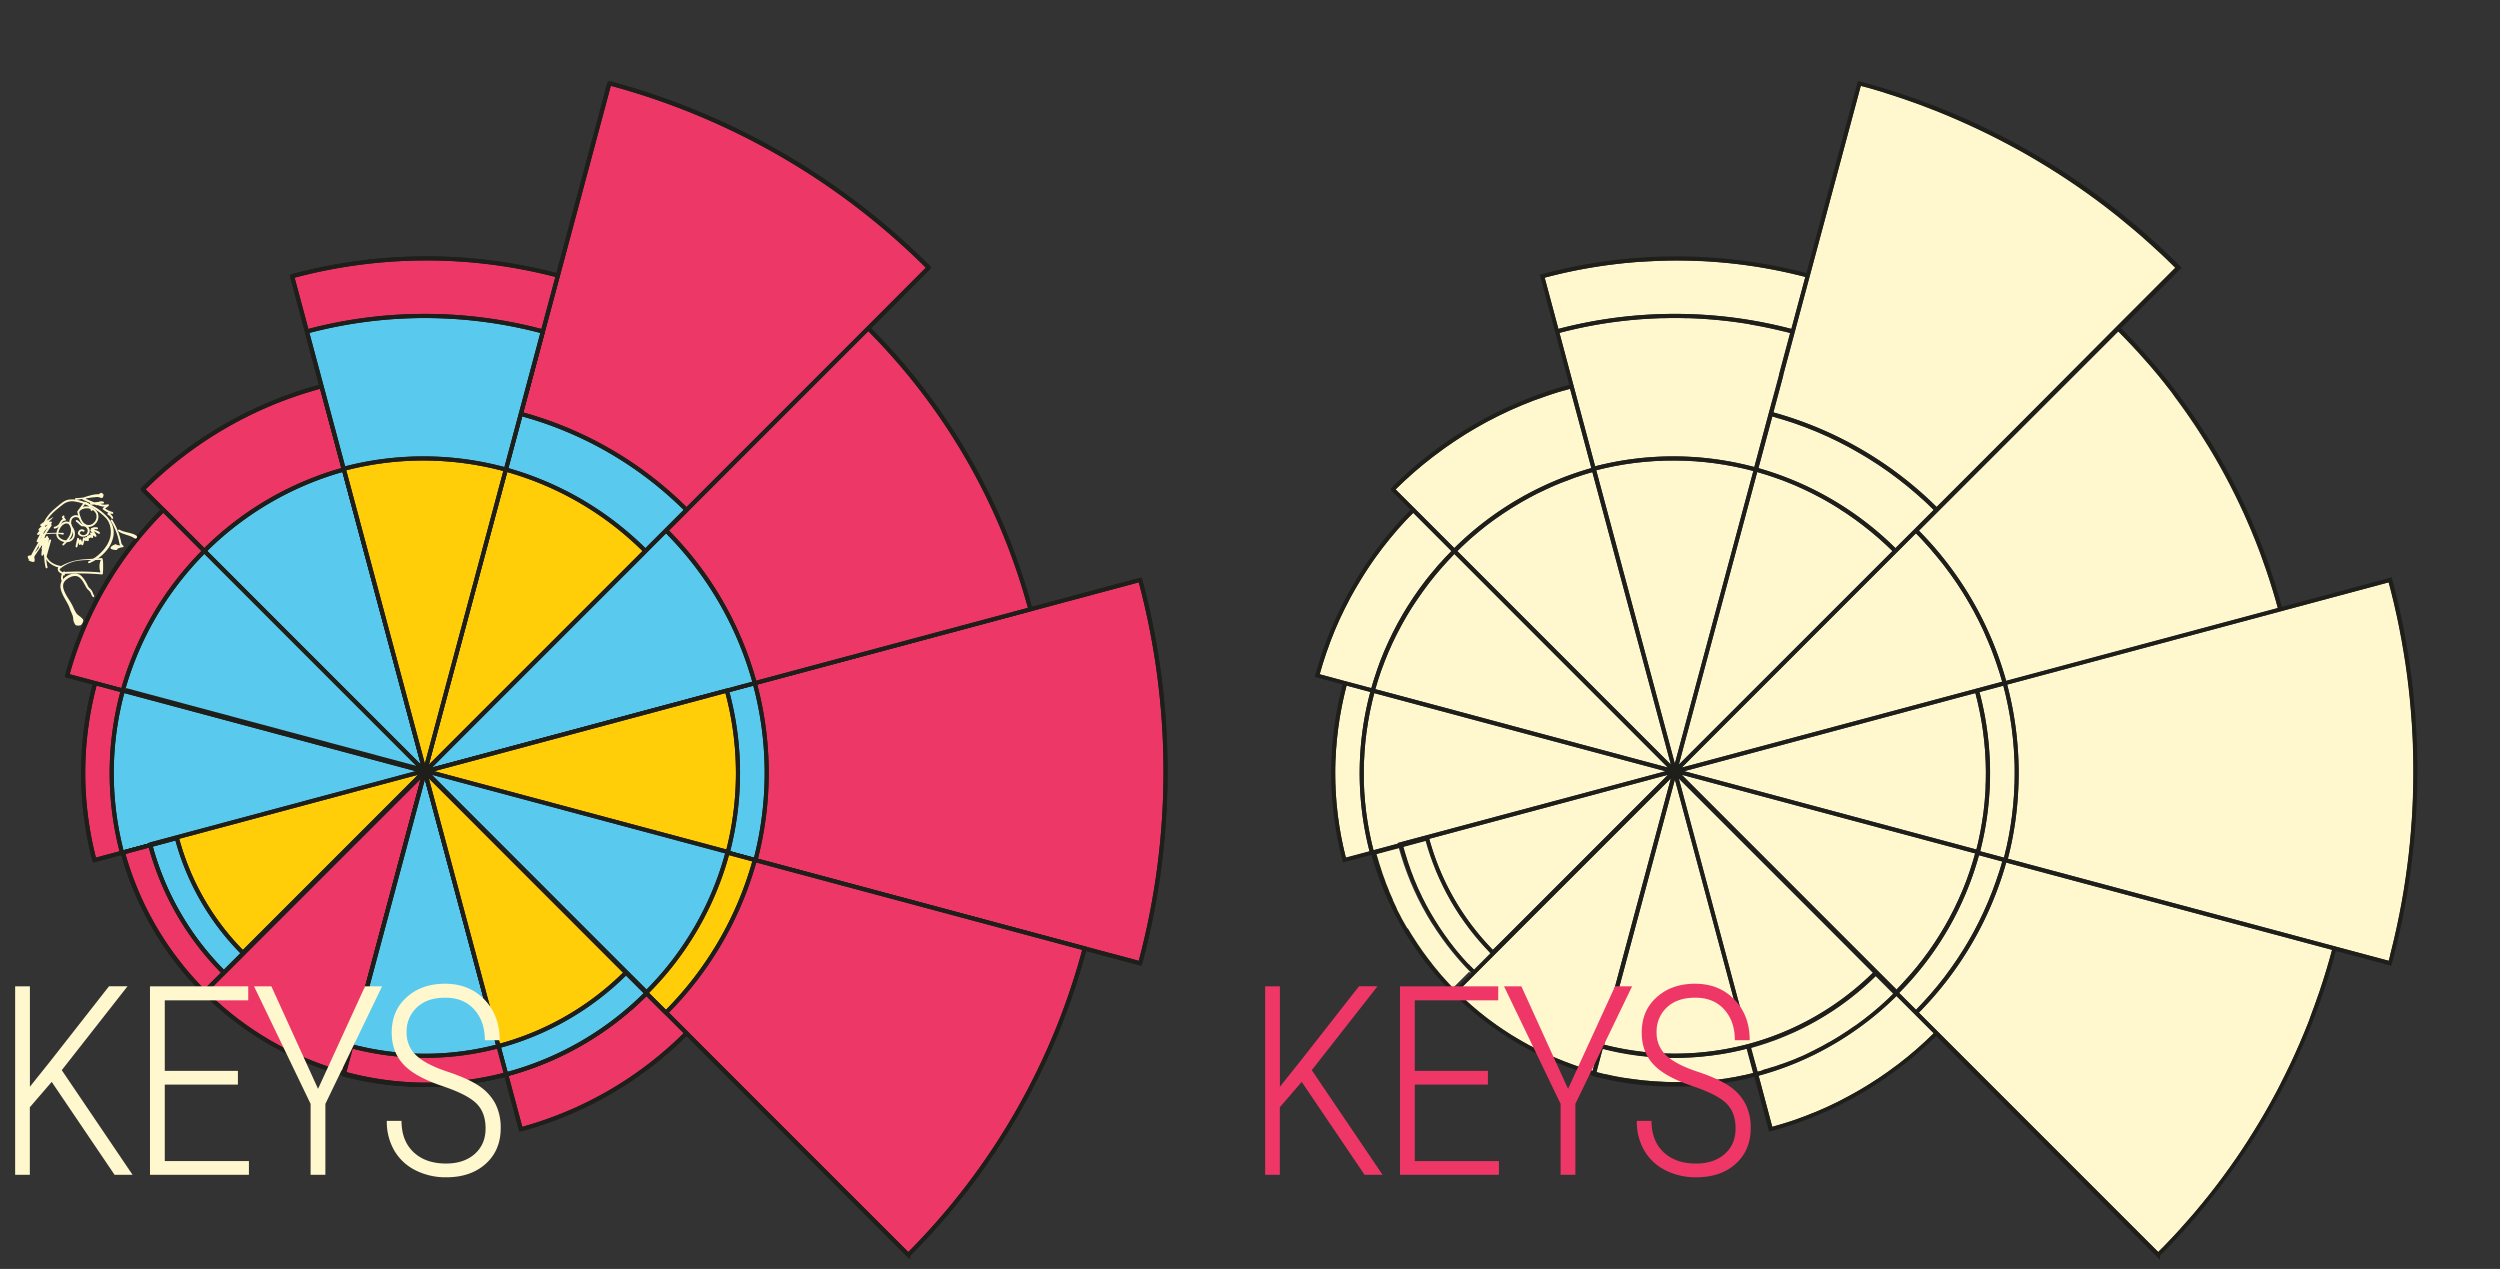 <svg id="Layer_1" data-name="Layer 1" xmlns="http://www.w3.org/2000/svg" viewBox="0 0 1320 670"><rect x="0" y="0" width="1320" height="670" fill="#333333" stroke="none"/><defs><style>.cls-1{fill:#ed3766;}.cls-2{fill:#1e1e1a;}.cls-3{fill:#59c9ee;}.cls-4{fill:#ffce08;}.cls-5{fill:#fff8ce;}.cls-6{fill:#ee3766;}.cls-7{fill:#fff8cd;}</style></defs><title>yg-beatles-170816-0918-wireframes-index</title><g id="_Group_" data-name="&lt;Group&gt;"><path class="cls-1" d="M602,306.14a390,390,0,0,1,0,202.5l-29.33-7.85L224.33,407.38,544,321.71Z"/><path class="cls-2" d="M602.81,510l-30.37-8.13L220.15,407.38l3.9-1,319.71-85.67,59-15.85.28,1a391.2,391.2,0,0,1,0,203.06ZM228.51,407.38,573,499.74l28.28,7.57a389,389,0,0,0,0-199.85l-57,15.29Z"/><path class="cls-1" d="M224.33,407.38l348.38,93.41a357,357,0,0,1-93.14,161.8v0L362.5,545.54Z"/><path class="cls-2" d="M480.66,665.19l-1.85-1.81-258.1-258.1,3.9,1L574,500l-.27,1a359.63,359.63,0,0,1-93.11,162ZM228,409.47l251.6,251.6a357.46,357.46,0,0,0,91.84-159.52Z"/><path class="cls-1" d="M544,321.71,224.33,407.38,458.45,173.32A329.71,329.71,0,0,1,544,321.71Z"/><path class="cls-2" d="M220.71,409.47,458.45,171.79l.77.77a332.17,332.17,0,0,1,85.87,148.87l.28,1-1,.28ZM458.44,174.85,228,405.29l314.76-84.34A330,330,0,0,0,458.44,174.85Z"/><path class="cls-1" d="M490.38,141.34l-31.94,32L224.33,407.38l70.24-261.9L321.75,44h0A374.39,374.39,0,0,1,490.38,141.34Z"/><path class="cls-2" d="M222.24,411,320.91,42.92l1.16,0a377.16,377.16,0,0,1,169.07,97.62l.77.76-32.7,32.75ZM322.51,45.31l-26.9,100.44-69.19,258,231.25-231.2,31.17-31.22A375,375,0,0,0,322.51,45.31Z"/><path class="cls-1" d="M267.22,567.25,224.33,407.38,362.5,545.54A195.49,195.49,0,0,1,275,596.27Z"/><path class="cls-2" d="M274.23,597.6l-8.05-30.07h0L222.24,403.75,364,545.54l-.76.77a197.54,197.54,0,0,1-88,51ZM226.43,411l41.84,156,7.49,28A195.37,195.37,0,0,0,361,545.54Z"/><path class="cls-1" d="M294.57,145.47l-70.24,261.9L169.81,204l-15.57-58.11A272,272,0,0,1,294.57,145.47Z"/><path class="cls-2" d="M224.33,411.56,152.91,145.08l1-.28a273,273,0,0,1,140.9-.37l1,.28-.28,1ZM155.56,146.61,224.33,403.2l68.91-257A270.81,270.81,0,0,0,155.56,146.61Z"/><path class="cls-1" d="M224.33,407.38l42.89,159.88a164.57,164.57,0,0,1-85.64-.42Z"/><path class="cls-2" d="M225.23,573.78a166.45,166.45,0,0,1-43.93-5.9l-1-.28.28-1,43.8-163.36L268.55,568l-1.05.28A165.28,165.28,0,0,1,225.23,573.78Zm-42.32-7.71a163.88,163.88,0,0,0,83,.41L224.33,411.55Z"/><path class="cls-1" d="M169.81,204l54.53,203.42L86.22,269.22,75.37,258.4v0A209.12,209.12,0,0,1,169.81,204Z"/><path class="cls-2" d="M226.43,411,74.29,258.85V258l.32-.35a211.25,211.25,0,0,1,94.93-54.69l1-.28.28,1ZM76.89,258.39,87,268.46l135.26,135.3L169,205.28A209.12,209.12,0,0,0,76.89,258.39Z"/><path class="cls-1" d="M86.22,269.22,224.33,407.38,50.22,360.7l-14.77-4A195,195,0,0,1,86.22,269.22Z"/><path class="cls-2" d="M228,409.47l-193.83-52,.28-1a196.93,196.93,0,0,1,51-88l.77-.76.77.76ZM36.78,356l13.72,3.68,170.21,45.63L86.22,270.76A194.77,194.77,0,0,0,36.78,356Z"/><path class="cls-1" d="M224.33,407.38,181.58,566.84a166.36,166.36,0,0,1-73.7-43Z"/><path class="cls-2" d="M182.34,568.17l-1-.29a168.38,168.38,0,0,1-74.17-43.28l-.77-.77.77-.77L226.43,403.75Zm-72.93-44.34a166.24,166.24,0,0,0,71.4,41.67L222.24,411Z"/><path class="cls-1" d="M224.33,407.38,107.88,523.83a166.39,166.39,0,0,1-42.95-73.7Z"/><path class="cls-2" d="M107.88,525.36l-.77-.77a168.27,168.27,0,0,1-43.23-74.18l-.29-1,1.05-.28L228,405.28ZM66.27,450.9a166.1,166.1,0,0,0,41.62,71.4L220.71,409.47Z"/><path class="cls-1" d="M224.33,407.38,64.93,450.13l-15.08,4a181.49,181.49,0,0,1,.37-93.45Z"/><path class="cls-2" d="M49.08,455.47l-.28-1a182.56,182.56,0,0,1,.37-94l.28-1,1,.28,178,47.72ZM51,362a180.41,180.41,0,0,0-.36,90.79l14-3.73,155.5-41.71Z"/><path class="cls-2" d="M603.09,508.91l-2.09-.56a389,389,0,0,0,0-201.93l2.09-.56A391.2,391.2,0,0,1,603.09,508.91Z"/><path class="cls-2" d="M489.73,142.21l-.12-.1A375,375,0,0,0,321.52,45l.56-2.09a377.16,377.16,0,0,1,169.07,97.62Z"/><path class="cls-2" d="M480.34,663.34l-1.53-1.53A357.43,357.43,0,0,0,571.67,500.5l2.09.55A359.6,359.6,0,0,1,480.34,663.34Z"/><path class="cls-2" d="M543,322a330,330,0,0,0-85.31-147.9l1.53-1.53a332.17,332.17,0,0,1,85.87,148.87Z"/><path class="cls-2" d="M154.52,146.89,154,144.8a273,273,0,0,1,140.9-.37l-.55,2.09A270.85,270.85,0,0,0,154.52,146.89Z"/><path class="cls-2" d="M76.13,259.14,74.6,257.6a211.25,211.25,0,0,1,94.93-54.69l.55,2.09A209.09,209.09,0,0,0,76.13,259.14Z"/><path class="cls-2" d="M36.5,357l-2.09-.56a196.93,196.93,0,0,1,51-88L87,270A194.77,194.77,0,0,0,36.5,357Z"/><path class="cls-2" d="M275.27,597.32l-.56-2.09a195.35,195.35,0,0,0,87-50.46l1.53,1.53A197.54,197.54,0,0,1,275.27,597.32Z"/><path class="cls-2" d="M48.81,454.42a182.56,182.56,0,0,1,.37-94l2.09.56a180.38,180.38,0,0,0-.37,92.89Z"/><path class="cls-2" d="M225.23,573.78a166.45,166.45,0,0,1-43.93-5.9A168.61,168.61,0,0,1,63.89,450.42l2.09-.57A166.45,166.45,0,0,0,181.86,565.79a163.89,163.89,0,0,0,85.08.42l.28,0,0,1.15.26,1A165.32,165.32,0,0,1,225.23,573.78Z"/><rect class="cls-2" x="350.87" y="354.51" width="2.17" height="360.97" transform="translate(-275.21 405.57) rotate(-45)"/><polygon class="cls-2" points="601.76 509.68 572.44 501.83 224.05 408.42 224.61 406.33 573 499.74 602.32 507.59 601.76 509.68"/><polygon class="cls-2" points="224.61 408.42 224.05 406.33 543.76 320.66 601.76 305.09 602.32 307.18 544.32 322.75 224.61 408.42"/><polygon class="cls-2" points="225.1 408.14 223.57 406.61 457.68 172.56 489.62 140.57 491.15 142.1 459.21 174.09 225.1 408.14"/><polygon class="cls-2" points="225.38 407.66 223.29 407.1 293.52 145.19 320.7 43.72 322.79 44.28 295.62 145.75 225.38 407.66"/><rect class="cls-2" x="188.2" y="141.23" width="2.17" height="270.77" transform="translate(-65.16 58.44) rotate(-15)"/><polygon class="cls-2" points="223.57 408.14 85.45 269.99 74.28 258.85 74.28 258.4 75.38 258.39 76.13 257.63 86.98 268.46 225.1 406.61 223.57 408.14"/><polygon class="cls-2" points="224.05 408.42 49.94 361.75 35.17 357.78 35.73 355.69 50.5 359.66 224.61 406.33 224.05 408.42"/><polygon class="cls-2" points="50.13 455.19 49.58 453.1 64.65 449.09 224.05 406.33 224.61 408.42 65.21 451.18 50.13 455.19"/><rect class="cls-2" x="83.76" y="464.52" width="164.69" height="2.17" transform="translate(-280.58 253.83) rotate(-45)"/><rect class="cls-2" x="120.41" y="486.02" width="165.09" height="2.16" transform="translate(-320.1 556.94) rotate(-74.99)"/><polygon class="cls-2" points="273.94 596.55 266.17 567.53 223.29 407.66 225.38 407.1 268.26 566.97 276.04 595.99 273.94 596.55"/></g><g id="_Group_2" data-name="&lt;Group&gt;"><path class="cls-3" d="M398.49,360.7a181.48,181.48,0,0,1,.37,93.49l-14.65-4L224.33,407.38Z"/><path class="cls-2" d="M399.63,455.52l-15.7-4.26L220.15,407.38l179.1-48,.28,1a182.58,182.58,0,0,1,.37,94ZM228.52,407.38l156,41.79,13.6,3.69a180.43,180.43,0,0,0-.37-90.83Z"/><path class="cls-3" d="M398.49,360.7,224.33,407.38,351.64,280.07A180.18,180.18,0,0,1,398.49,360.7Z"/><path class="cls-2" d="M220.71,409.47,351.64,278.54l.77.76a182,182,0,0,1,47.13,81.12l.28,1-1,.28ZM351.64,281.6,228,405.29l169.21-45.35A179.87,179.87,0,0,0,351.64,281.6Z"/><path class="cls-3" d="M224.33,407.38l159.88,42.84a163.48,163.48,0,0,1-42.85,74.19l-10.85-10.85Z"/><path class="cls-2" d="M341.37,525.94l-11.62-11.62-109-109,164.82,44.16-.27,1a165.42,165.42,0,0,1-43.13,74.68ZM228,409.47,341.36,522.88A163.27,163.27,0,0,0,382.89,451Z"/><path class="cls-3" d="M362.5,269.22l-10.85,10.85L224.33,407.38,275,218.54A195.43,195.43,0,0,1,362.5,269.22Z"/><path class="cls-2" d="M222.24,411l52-193.79,1,.28a197.26,197.26,0,0,1,88,51l.77.76-11.62,11.62Zm53.51-191.13L226.43,403.75,361,269.22A195.13,195.13,0,0,0,275.75,219.86Z"/><path class="cls-3" d="M286.63,175,275,218.54,224.33,407.38,181.58,247.89,162.05,175A241.34,241.34,0,0,1,286.63,175Z"/><path class="cls-2" d="M224.33,411.55,160.73,174.22l1-.28a242.39,242.39,0,0,1,125.14,0l1,.28L276,218.81Zm-61-235.8,19.24,71.85L224.33,403.2l49.61-184.94,11.36-42.46A240.24,240.24,0,0,0,163.38,175.75Z"/><path class="cls-3" d="M263.22,552.39l3.87,14.49a164.93,164.93,0,0,1-85.63.42l4-14.95,38.82-145Z"/><path class="cls-2" d="M223.4,573.82a164.78,164.78,0,0,1-42.21-5.48l-1.05-.28,4.33-16,39.87-148.87,44.08,164.44-1,.28A167.15,167.15,0,0,1,223.4,573.82Zm-40.6-7.3a163.94,163.94,0,0,0,83-.41l-3.59-13.45L224.33,411.56,186.56,552.63Z"/><path class="cls-3" d="M181.58,247.89l42.76,159.49L107.9,290.93v0A166.88,166.88,0,0,1,181.58,247.89Z"/><path class="cls-2" d="M226.43,411,106.81,291.38v-.9l.32-.36a168.58,168.58,0,0,1,74.16-43.28l1.05-.29.28,1.05Zm-117-120.08L222.24,403.75,180.82,249.22A166.42,166.42,0,0,0,109.41,290.91Z"/><path class="cls-3" d="M224.33,407.38,118.16,513.55a149.14,149.14,0,0,1-38.83-67.31Z"/><path class="cls-2" d="M118.16,515.08l-.76-.76a150.74,150.74,0,0,1-39.11-67.79l-.28-1,1-.28L228,405.28ZM80.66,447a148.6,148.6,0,0,0,37.51,65L220.71,409.47Z"/><path class="cls-3" d="M224.33,407.38l-145,38.87-14.9,4a164.91,164.91,0,0,1,.41-85.64Z"/><path class="cls-2" d="M63.67,451.59l-.28-1a166.11,166.11,0,0,1,.41-86.2l.28-1,164.43,44.08Zm1.94-85.64a164,164,0,0,0-.4,83l13.85-3.73,141.1-37.83Z"/><path class="cls-3" d="M224.33,407.38,64.84,364.62a166.78,166.78,0,0,1,43.05-73.69Z"/><path class="cls-2" d="M228,409.47,63.51,365.38l.29-1.05a168.57,168.57,0,0,1,43.33-74.17l.77-.76.77.76ZM66.18,363.86l154.53,41.43L107.9,292.46A166.43,166.43,0,0,0,66.18,363.86Z"/><path class="cls-2" d="M286.35,176.07a240.2,240.2,0,0,0-124,0l-.56-2.09a242.39,242.39,0,0,1,125.14,0Z"/><path class="cls-2" d="M361.73,270a195.11,195.11,0,0,0-87-50.4l.56-2.09a197.26,197.26,0,0,1,88,51Z"/><path class="cls-2" d="M399.91,454.46l-2.09-.55a179.7,179.7,0,0,0-46.94-173.08l1.53-1.53a181.87,181.87,0,0,1,47.5,175.16Z"/><path class="cls-2" d="M63.39,450.54a166.11,166.11,0,0,1,.41-86.2,168.55,168.55,0,0,1,43-73.85h0l.32-.36a168.58,168.58,0,0,1,74.16-43.28l.58,2.09A166.4,166.4,0,0,0,109,291.35l-.31.35a166.4,166.4,0,0,0-42.78,73.21A164,164,0,0,0,65.48,450Z"/><path class="cls-2" d="M223.4,573.82a164.78,164.78,0,0,1-42.21-5.48l.55-2.09a164,164,0,0,0,85.06-.42l.57,2.09A167.15,167.15,0,0,1,223.4,573.82Z"/><rect class="cls-2" x="281.77" y="383.14" width="2.17" height="165.51" transform="translate(-246.59 336.46) rotate(-45)"/><polygon class="cls-2" points="398.58 455.23 383.93 451.26 224.05 408.42 224.61 406.33 384.49 449.17 399.15 453.14 398.58 455.23"/><rect class="cls-2" x="221.26" y="382.96" width="180.3" height="2.17" transform="translate(-88.79 93.69) rotate(-15)"/><rect class="cls-2" x="195.72" y="337.21" width="195.39" height="2.17" transform="translate(-153.27 306.56) rotate(-45)"/><polygon class="cls-2" points="225.38 407.66 223.29 407.1 273.94 218.25 285.58 174.74 287.68 175.3 276.04 218.81 225.38 407.66"/><polygon class="cls-2" points="223.29 407.66 180.53 248.16 161.01 175.26 163.1 174.7 182.62 247.6 225.38 407.1 223.29 407.66"/><rect class="cls-2" x="165.03" y="266.82" width="2.17" height="164.67" transform="translate(-198.23 219.71) rotate(-45)"/><rect class="cls-2" x="143.51" y="303.44" width="2.16" height="165.12" transform="matrix(0.26, -0.97, 0.97, 0.26, -265.68, 425.7)"/><polygon class="cls-2" points="64.72 451.31 64.15 449.22 79.05 445.2 224.05 406.33 224.61 408.42 79.61 447.29 64.72 451.31"/><rect class="cls-2" x="96.17" y="459.38" width="150.15" height="2.17" transform="translate(-275.44 255.96) rotate(-45)"/><polygon class="cls-2" points="182.51 567.58 180.42 567.01 184.47 552.06 223.29 407.1 225.38 407.66 186.56 552.63 182.51 567.58"/><polygon class="cls-2" points="266.05 567.15 262.18 552.66 223.29 407.66 225.38 407.1 264.27 552.11 268.14 566.6 266.05 567.15"/><path class="cls-2" d="M342.13,525.17l-1.53-1.53a163.25,163.25,0,0,0,42.56-73.7l2.09.55A165.42,165.42,0,0,1,342.13,525.17Z"/><path class="cls-2" d="M117.4,514.32a150.74,150.74,0,0,1-39.11-67.79l2.09-.56a148.59,148.59,0,0,0,38.55,66.82Z"/></g><g id="_Group_3" data-name="&lt;Group&gt;"><path class="cls-4" d="M384.21,450.21l14.33,3.84a181.39,181.39,0,0,1-46.9,80.63l-10.31-10.28-117-117Z"/><path class="cls-2" d="M351.64,536.21l-11.07-11L220.71,405.29l179.16,48-.29,1a183.45,183.45,0,0,1-47.18,81.11ZM228,409.47,342.1,523.64l9.54,9.51a181.3,181.3,0,0,0,45.57-78.34Z"/><path class="cls-4" d="M383.79,364.62a164.81,164.81,0,0,1,.42,85.59L224.33,407.38Z"/><path class="cls-2" d="M385,451.54l-1-.28L220.15,407.38,384.55,363.3l.28,1a165.89,165.89,0,0,1,.43,86.16ZM228.51,407.38l154.92,41.51a163.74,163.74,0,0,0-.42-82.94Z"/><path class="cls-4" d="M224.33,407.38l117,117a163.49,163.49,0,0,1-74.11,42.85h0Z"/><path class="cls-2" d="M267.36,568.33h-1l-.26-.8L222.24,403.75,342.86,524.41l-.76.77a165.21,165.21,0,0,1-74.6,43.13ZM226.42,411l41.51,154.94a163,163,0,0,0,71.86-41.53Z"/><path class="cls-4" d="M340.79,290.93,224.33,407.38l42.76-159.46A166.44,166.44,0,0,1,340.79,290.93Z"/><path class="cls-2" d="M222.24,411l44.09-164.41,1,.29a168.43,168.43,0,0,1,74.17,43.29l.77.76-.77.77Zm45.61-161.75-41.43,154.5L339.25,290.93A166.28,166.28,0,0,0,267.85,249.25Z"/><path class="cls-4" d="M267.09,247.92,224.33,407.38,181.5,247.52A164.48,164.48,0,0,1,267.09,247.92Z"/><path class="cls-2" d="M224.33,411.56,180.17,246.75l1-.28a165.54,165.54,0,0,1,86.16.4l1,.29-.28,1ZM182.82,248.29,224.33,403.2l41.43-154.52A163.41,163.41,0,0,0,182.82,248.29Z"/><path class="cls-4" d="M224.33,407.38,107.88,523.83a166.26,166.26,0,0,1-43-73.71Z"/><path class="cls-2" d="M107.88,525.36l-.77-.77a168.13,168.13,0,0,1-43.28-74.18l-.29-1,1.05-.28L228,405.28ZM66.22,450.89a166,166,0,0,0,41.67,71.41L220.71,409.47Z"/><path class="cls-2" d="M352.41,535.45l-1.53-1.53a181.27,181.27,0,0,0,46.62-80.15l2.09.57A183.45,183.45,0,0,1,352.41,535.45Z"/><path class="cls-2" d="M385.26,450.49l-2.09-.55a163.74,163.74,0,0,0-.42-85l2.09-.57A165.89,165.89,0,0,1,385.26,450.49Z"/><path class="cls-2" d="M340,291.7A166.26,166.26,0,0,0,266.81,249a163.35,163.35,0,0,0-85-.4l-.55-2.09a165.57,165.57,0,0,1,86.16.4,168.43,168.43,0,0,1,74.17,43.29Z"/><path class="cls-2" d="M107.12,524.59a168.13,168.13,0,0,1-43.28-74.18l2.09-.57a166,166,0,0,0,42.72,73.23Z"/><path class="cls-2" d="M267.5,568.3l-.55-2.09a163,163,0,0,0,73.62-42.56l1.53,1.53A165.21,165.21,0,0,1,267.5,568.3Z"/><polygon class="cls-2" points="350.88 535.45 340.57 525.17 223.57 408.14 225.1 406.61 342.1 523.64 352.4 533.92 350.88 535.45"/><rect class="cls-2" x="310.35" y="340.54" width="2.17" height="180.35" transform="translate(-185.2 620.07) rotate(-75)"/><rect class="cls-2" x="221.52" y="384.92" width="165.08" height="2.16" transform="translate(-89.62 91.95) rotate(-15.01)"/><rect class="cls-2" x="200.22" y="348.07" width="164.68" height="2.17" transform="translate(-164.13 302.07) rotate(-45)"/><rect class="cls-2" x="163.17" y="326.56" width="165.09" height="2.16" transform="translate(-134.4 480.09) rotate(-74.99)"/><rect class="cls-2" x="201.83" y="244.7" width="2.17" height="165.5" transform="translate(-77.84 63.68) rotate(-15)"/><rect class="cls-2" x="62.07" y="427.67" width="165.08" height="2.17" transform="translate(-106.05 52.04) rotate(-15)"/><rect class="cls-2" x="83.76" y="464.52" width="164.69" height="2.17" transform="translate(-280.58 253.83) rotate(-45)"/><rect class="cls-2" x="244.67" y="404.56" width="2.17" height="165.52" transform="translate(-117.75 80.21) rotate(-15)"/></g><path class="cls-3" d="M224.33,407l159.88,42.84A163.47,163.47,0,0,1,341.37,524l-10.85-10.85Z"/><path class="cls-2" d="M341.37,525.54l-11.62-11.62-109-109,164.82,44.16-.27,1a165.43,165.43,0,0,1-43.13,74.68ZM228,409.07,341.36,522.48a163.27,163.27,0,0,0,41.52-71.9Z"/><path class="cls-4" d="M224.33,407,118.16,513.16a149.22,149.22,0,0,1-38.83-67.31Z"/><path class="cls-2" d="M118.16,514.69l-.77-.76a150.88,150.88,0,0,1-39.11-67.79l-.28-1L228,404.89Zm-37.5-68.07a148.71,148.71,0,0,0,37.51,65L220.71,409.08Z"/><rect class="cls-2" x="281.77" y="382.75" width="2.17" height="165.51" transform="translate(-246.31 336.35) rotate(-45)"/><rect class="cls-2" x="303.19" y="345.64" width="2.17" height="165.52" transform="translate(-188.28 611.43) rotate(-75)"/><rect class="cls-2" x="76.77" y="425.34" width="150.12" height="2.16" transform="translate(-105.24 53.86) rotate(-15.01)"/><rect class="cls-2" x="96.17" y="458.99" width="150.15" height="2.17" transform="translate(-275.16 255.84) rotate(-45)"/><path class="cls-2" d="M342.13,524.78l-1.53-1.53a163.25,163.25,0,0,0,42.56-73.7l2.09.55A165.43,165.43,0,0,1,342.13,524.78Z"/><path class="cls-2" d="M117.4,513.93a150.88,150.88,0,0,1-39.11-67.79l2.09-.56a148.7,148.7,0,0,0,38.55,66.82Z"/><g id="_Group_4" data-name="&lt;Group&gt;"><path class="cls-3" d="M330.51,513.55l10.85,10.85a163.76,163.76,0,0,1-74.15,42.85l-4-14.91A149.44,149.44,0,0,0,330.51,513.55Z"/><path class="cls-2" d="M266.45,568.57l-4.56-17,1-.28a148.85,148.85,0,0,0,66.8-38.51l.77-.77,12.38,12.38-.76.76A165.48,165.48,0,0,1,267.5,568.3Zm-1.91-15.47L268,565.93a163.34,163.34,0,0,0,71.85-41.52l-9.32-9.32A151,151,0,0,1,264.55,553.11Z"/><path class="cls-1" d="M263.22,552.35l4,14.91a164.48,164.48,0,0,1-85.64-.43l3.89-14.44A151.53,151.53,0,0,0,263.22,552.35Z"/><path class="cls-2" d="M225.24,573.79a166.12,166.12,0,0,1-43.95-5.92l-1-.29,4.45-16.52,1,.28a150.43,150.43,0,0,0,77.2,0l1-.28,4.56,17-1,.28A165.06,165.06,0,0,1,225.24,573.79Zm-42.33-7.72a163.6,163.6,0,0,0,83,.42l-3.44-12.82a152.63,152.63,0,0,1-76.23,0Z"/><path class="cls-3" d="M128.42,503.29l-10.26,10.26a149.14,149.14,0,0,1-38.83-67.31l14.07-3.76A134.53,134.53,0,0,0,128.42,503.29Z"/><path class="cls-2" d="M118.16,515.08l-.76-.76a150.74,150.74,0,0,1-39.11-67.79l-.28-1,16.16-4.32.28,1a133.92,133.92,0,0,0,34.75,60.32l.76.77ZM80.66,447a148.58,148.58,0,0,0,37.51,65l8.73-8.73a136.1,136.1,0,0,1-34.26-59.48Z"/><path class="cls-1" d="M118.16,513.55l-10.28,10.28a166.19,166.19,0,0,1-43-73.7l14.45-3.89A149.14,149.14,0,0,0,118.16,513.55Z"/><path class="cls-2" d="M107.88,525.36l-.76-.77a168.1,168.1,0,0,1-43.28-74.18l-.29-1,16.55-4.45.28,1a148.59,148.59,0,0,0,38.55,66.82l.77.77ZM66.22,450.89a166,166,0,0,0,41.67,71.4l8.75-8.75a150.77,150.77,0,0,1-38.07-66Z"/><path class="cls-2" d="M107.12,524.59a168.1,168.1,0,0,1-43.28-74.18l2.09-.57a165.93,165.93,0,0,0,42.72,73.22Z"/><path class="cls-2" d="M225.24,573.79a166.12,166.12,0,0,1-43.95-5.92l.57-2.09A162.73,162.73,0,0,0,340.6,523.64l1.53,1.53a164.58,164.58,0,0,1-116.89,48.62Z"/><path class="cls-2" d="M224.27,558.52a152.44,152.44,0,0,1-39.09-5.09l.55-2.09a150.43,150.43,0,0,0,77.2,0,148.85,148.85,0,0,0,66.8-38.51l1.53,1.53a151.19,151.19,0,0,1-107,44.2Z"/><path class="cls-2" d="M117.4,514.32a150.74,150.74,0,0,1-39.11-67.79l2.09-.56a148.59,148.59,0,0,0,38.55,66.82Z"/><path class="cls-2" d="M127.66,504.06a136.09,136.09,0,0,1-35.31-61.29l2.09-.55a133.92,133.92,0,0,0,34.75,60.32Z"/><rect class="cls-2" x="334.86" y="511.31" width="2.17" height="15.35" transform="translate(-268.58 389.55) rotate(-45)"/><rect class="cls-2" x="264.14" y="552.08" width="2.16" height="15.43" transform="translate(-135.95 87.8) rotate(-15.01)"/><rect class="cls-2" x="176.04" y="558.52" width="14.96" height="2.16" transform="translate(-404.55 591.37) rotate(-74.94)"/><rect class="cls-2" x="103.63" y="512.48" width="29.05" height="2.16" transform="translate(-328.36 233.68) rotate(-44.96)"/><rect class="cls-2" x="64.38" y="445.23" width="29.52" height="2.16" transform="translate(-113.28 35.91) rotate(-15.06)"/></g><path class="cls-5" d="M27.3,571.23l-11.55,13.4v35.68H8V520.78h7.79v53l10.94-13.67,30.83-39.37h9.78l-34.73,44.3L70,620.31h-9.5Z"/><path class="cls-5" d="M125.61,572.66H87v40.4h44.43v7.25H79.19V520.78h51.88v7.38H87v37.26h38.62Z"/><path class="cls-5" d="M167.93,574.92l24.81-54.14h9l-29.94,62.07v37.46H164V582.85l-29.87-62.07h9.16Z"/><path class="cls-5" d="M256.39,595.83q0-8.34-4.75-13.12t-17.74-9.16q-13-4.37-19.07-9.78-8-7-8-18.59t7.86-18.59q7.86-7.18,20.3-7.18,12.71,0,20.78,8.34t8.07,21.46H256q0-10-5.64-16.24T235,526.79q-9.43,0-14.87,5.09A17.22,17.22,0,0,0,214.69,545a16.07,16.07,0,0,0,5.13,12.3q5.13,4.79,16.34,8.51t17,7.72a25.62,25.62,0,0,1,8.48,9.4,27.83,27.83,0,0,1,2.73,12.71q0,11.69-7.9,18.83t-20.88,7.14a35.32,35.32,0,0,1-16-3.59,26.85,26.85,0,0,1-11.28-10.32,30.14,30.14,0,0,1-4.07-15.89H212q0,10.53,6.36,16.54t17.16,6q9.43,0,15.14-5.06T256.39,595.83Z"/><path class="cls-5" d="M1059.63,455.52l-.36-.1a183.45,183.45,0,0,1-46.11,79.25l126.39,126.39,1.8-1.83.38-.38h0l1.58-1.62c.71-.74,1.42-1.49,2.13-2.24l1.92-2c.7-.75,1.39-1.51,2.09-2.27l1.89-2.06c.68-.75,1.35-1.52,2-2.28l1.88-2.12c.66-.76,1.31-1.52,2-2.28s1.25-1.44,1.86-2.17,1.28-1.53,1.91-2.3,1.23-1.47,1.84-2.21,1.23-1.53,1.85-2.29,1.22-1.51,1.83-2.28,1.19-1.53,1.79-2.29,1.21-1.55,1.81-2.33,1.15-1.53,1.72-2.29,1.2-1.59,1.8-2.39,1.1-1.51,1.65-2.27,1.2-1.64,1.79-2.46,1.06-1.5,1.58-2.25,1.19-1.69,1.78-2.53,1-1.47,1.5-2.2,1.2-1.75,1.78-2.64c.47-.71.93-1.42,1.39-2.13.6-.92,1.21-1.84,1.81-2.76.42-.65.82-1.3,1.23-2,.63-1,1.27-2,1.89-3l.92-1.5q4-6.47,7.66-13.1l.25-.44c.64-1.16,1.27-2.33,1.9-3.49.29-.55.6-1.09.89-1.64.56-1.05,1.11-2.11,1.66-3.17.35-.67.7-1.33,1-2,.51-1,1-2,1.51-3,.37-.74.75-1.47,1.11-2.22.47-1,.93-1.92,1.39-2.88.38-.79.77-1.59,1.15-2.38s.87-1.88,1.31-2.82.77-1.65,1.14-2.48.83-1.87,1.24-2.81.75-1.69,1.12-2.53.78-1.85,1.17-2.77.74-1.74,1.1-2.61.74-1.83,1.11-2.75.72-1.78,1.08-2.67.7-1.81,1-2.72.71-1.82,1-2.74.66-1.8,1-2.7.69-1.86,1-2.79.63-1.79.94-2.69.66-1.89,1-2.84.59-1.78.88-2.68.64-1.92.95-2.89.55-1.77.83-2.66.61-2,.91-2.94.52-1.76.78-2.65.59-2,.87-3c.21-.72.4-1.45.6-2.17h0l.13-.46c.23-.83.46-1.66.68-2.48l-171.75-46Z"/><path class="cls-5" d="M941.58,198.09h0v0l0,.14,0,.08-5.2,19.44a197.26,197.26,0,0,1,86.19,49.93L1068.19,222l49.49-49.47.11-.11,31.06-31.1-1.92-1.89-.26-.25h0l-1.82-1.78c-.77-.75-1.56-1.48-2.33-2.22l-2.13-2L1138,131l-2.19-2-2.36-2.1-2.23-2-2.39-2.06-2.26-1.93-2.42-2-2.29-1.9-2.44-2-2.32-1.87-2.47-1.93-2.35-1.83-2.49-1.88-2.4-1.8-2.5-1.82-2.44-1.77-2.53-1.78-2.46-1.73-2.61-1.77-2.44-1.65-2.64-1.73-2.46-1.62-2.71-1.71-2.44-1.54c-1-.59-1.91-1.17-2.87-1.75L1077,85.49c-1.12-.67-2.25-1.33-3.38-2l-1.87-1.1q-2.63-1.52-5.29-3l-1.88-1c-1.15-.63-2.31-1.27-3.47-1.89l-2.22-1.16c-1.06-.56-2.11-1.12-3.17-1.66l-2.37-1.2c-1-.52-2-1-3.06-1.54l-2.42-1.17-3.06-1.48-2.46-1.14-3.06-1.42-2.52-1.12-3-1.35-2.56-1.09-3-1.29-2.6-1.06-3-1.23-2.64-1-3-1.17-2.66-1-3.05-1.12-2.7-.95-3-1.06-2.74-.91-3-1-2.77-.87-3-1-2.81-.83-3-.89-2.38-.67h0L985,46l-2.52-.69-26.9,100.43-14,52.22Z"/><path class="cls-5" d="M1010.69,535.27l-9.35-9.33a166.83,166.83,0,0,1-42.49,30.49l-.9.46-.7.33A162.82,162.82,0,0,1,928.54,568v0h0l3.74,14,3.47,13c.89-.25,1.78-.51,2.67-.77l.44-.13h0c.81-.24,1.62-.47,2.42-.71,1.07-.33,2.14-.69,3.2-1s1.85-.6,2.78-.91c1.08-.37,2.15-.77,3.22-1.16.89-.33,1.79-.64,2.68-1,1.1-.42,2.18-.86,3.27-1.3.85-.34,1.71-.67,2.56-1,1.12-.47,2.23-1,3.34-1.46.8-.35,1.61-.69,2.41-1.06,1.16-.53,2.31-1.09,3.46-1.65.73-.35,1.48-.69,2.21-1.06,1.28-.64,2.54-1.3,3.81-2,.59-.31,1.18-.6,1.77-.92q5.53-3,10.87-6.3c.55-.34,1.09-.71,1.64-1.06,1.22-.78,2.44-1.55,3.64-2.35.67-.45,1.33-.92,2-1.38,1.06-.73,2.13-1.45,3.17-2.2.71-.51,1.4-1,2.1-1.55,1-.73,2-1.45,3-2.2.72-.55,1.42-1.12,2.13-1.68.94-.74,1.88-1.47,2.81-2.23.71-.58,1.41-1.19,2.12-1.79.9-.76,1.81-1.51,2.7-2.29.7-.61,1.39-1.24,2.08-1.87.87-.79,1.75-1.57,2.61-2.37.61-.57,1.21-1.16,1.81-1.73h0l.22-.21c.71-.68,1.42-1.36,2.13-2.06l-10.23-10.23Z"/><path class="cls-5" d="M945.85,173.7h0l7.36-27.46h0l-1.49-.38-1.5-.38h0l-.79-.19-2-.48-2.25-.53-2.07-.46-2.21-.48-2.1-.43-2.19-.44-2.14-.4-2.16-.4-2.21-.38-2.1-.35-2.3-.35-2-.3-2.4-.33-1.92-.26-2.54-.3-1.8-.21-2.69-.28-1.65-.17-2.93-.25-1.42-.12-3.21-.23-1.15-.08-3.62-.2-.75,0q-2.15-.1-4.3-.16h-.07q-11-.33-22,.24H871q-2.06.11-4.12.25l-.67,0-3.7.28-1,.09-3.38.31L857,139l-3.19.35-1.35.17-3,.38-1.5.21-2.83.4-1.63.25-2.7.43-1.73.3-2.59.45-1.81.34-2.49.48-1.89.39-2.4.5-2,.44-2.33.53-2,.49-2.24.55-.74.18h0l-1.36.35-1.66.43,7.25,27.06A242.39,242.39,0,0,1,945.85,173.7Z"/><path class="cls-5" d="M746.22,267.69l.76.76h0l.23.23,20.69,20.69a168.57,168.57,0,0,1,72.36-42.23l-6.7-25L829,205.3c-1,.27-2,.56-3,.85l-.07,0h0c-1,.28-2,.55-2.92.84-1.18.36-2.35.74-3.52,1.12-1,.32-2,.62-2.95,1-1.17.4-2.33.83-3.5,1.25-1,.35-1.93.68-2.89,1-1.16.44-2.31.91-3.47,1.37-.95.38-1.9.74-2.84,1.13-1.15.48-2.29,1-3.43,1.48-.93.41-1.87.8-2.79,1.21-1.15.52-2.29,1.08-3.43,1.62-.9.43-1.8.84-2.69,1.28-1.17.58-2.33,1.19-3.49,1.79-.85.44-1.7.86-2.54,1.3-1.31.7-2.61,1.44-3.91,2.17s-2.51,1.43-3.75,2.16-2.7,1.59-4,2.41c-.88.55-1.74,1.12-2.61,1.68-1,.66-2.07,1.31-3.09,2s-1.8,1.24-2.71,1.86-1.93,1.31-2.88,2-1.79,1.32-2.69,2-1.86,1.36-2.78,2.05-1.75,1.38-2.63,2.07-1.81,1.42-2.71,2.14-1.71,1.44-2.56,2.15-1.77,1.48-2.64,2.24-1.66,1.48-2.48,2.23-1.73,1.55-2.59,2.34-1.48,1.42-2.22,2.13h0l-.18.17c-.72.69-1.44,1.38-2.15,2.08l9.32,9.3Z"/><path class="cls-5" d="M710.5,359.66l13.58,3.64h0l.23-.78c.32-1.12.64-2.25,1-3.37.28-.9.59-1.78.88-2.67s.53-1.64.81-2.46.69-1.89,1-2.83c.27-.75.53-1.5.82-2.24.36-.93.74-1.85,1.11-2.77.3-.75.59-1.5.9-2.24.38-.9.79-1.79,1.19-2.69s.65-1.5,1-2.25.83-1.73,1.24-2.59.72-1.52,1.09-2.28.86-1.66,1.29-2.48.79-1.54,1.2-2.31.9-1.61,1.36-2.42.85-1.53,1.29-2.29.95-1.57,1.42-2.36.91-1.52,1.38-2.27,1-1.54,1.5-2.31,1-1.49,1.45-2.23,1.05-1.52,1.58-2.28,1-1.45,1.51-2.17,1.11-1.5,1.67-2.24,1-1.41,1.57-2.11,1.17-1.47,1.75-2.21,1.07-1.37,1.63-2,1.23-1.46,1.85-2.18,1.1-1.31,1.67-2,1.3-1.44,2-2.16,1.12-1.26,1.7-1.87,1.37-1.43,2.06-2.14l1.15-1.19h0l-20.15-20.16,0,0c-.67.67-1.32,1.36-2,2l-.27.29h0c-.59.61-1.18,1.22-1.76,1.84-.79.84-1.55,1.71-2.33,2.56s-1.29,1.42-1.92,2.14c-.77.88-1.52,1.78-2.27,2.68-.6.72-1.22,1.43-1.81,2.15-.76.93-1.5,1.88-2.24,2.82-.56.71-1.13,1.41-1.68,2.13-.76,1-1.48,2-2.22,3-.51.69-1,1.38-1.54,2.08-.76,1.06-1.5,2.15-2.24,3.22-.45.65-.91,1.29-1.35,2-.81,1.22-1.6,2.45-2.38,3.68-.34.54-.7,1.06-1,1.6q-1.67,2.67-3.24,5.39l-.09.16q-1.53,2.64-3,5.32c-.35.65-.67,1.31-1,2-.63,1.2-1.26,2.4-1.87,3.61-.39.79-.76,1.58-1.14,2.38-.52,1.09-1.06,2.18-1.56,3.28-.39.85-.76,1.72-1.13,2.58-.46,1.05-.93,2.1-1.38,3.16-.38.9-.73,1.81-1.09,2.72s-.84,2.06-1.23,3.1-.68,1.88-1,2.81-.75,2-1.11,3.08-.63,1.92-.95,2.88-.68,2-1,3.08c-.25.81-.48,1.63-.72,2.45h0l-.15.5c-.25.86-.5,1.72-.74,2.58l12.69,3.41Z"/><path class="cls-5" d="M723.53,365.39,711,362c-.22.84-.43,1.68-.63,2.52l-.16.66v0c-.16.66-.33,1.32-.48,2-.24,1-.45,2-.67,3.07s-.39,1.76-.56,2.65-.38,2.06-.57,3.1c-.16.88-.33,1.76-.48,2.64-.17,1-.32,2.1-.47,3.15-.13.87-.27,1.74-.38,2.61-.14,1.07-.26,2.14-.38,3.22-.1.85-.21,1.71-.29,2.56-.11,1.12-.19,2.24-.29,3.37-.07.81-.15,1.61-.2,2.42-.08,1.24-.14,2.48-.2,3.72,0,.69-.08,1.38-.11,2.07q-.1,2.89-.12,5.78c0,.17,0,.33,0,.5,0,1.77,0,3.53.07,5.3,0,.65.06,1.3.08,2,0,1.28.09,2.55.17,3.83,0,.76.12,1.51.17,2.26.09,1.17.16,2.34.27,3.51.07.79.17,1.58.26,2.37.12,1.13.23,2.26.37,3.39.1.81.23,1.62.34,2.44.15,1.1.3,2.2.47,3.29.13.83.29,1.65.43,2.48.19,1.08.37,2.15.57,3.23.16.83.34,1.67.52,2.5.22,1.06.43,2.12.67,3.17.15.65.31,1.3.47,2h0l.14.57c.21.86.41,1.71.63,2.57l12.49-3.32A166.11,166.11,0,0,1,723.53,365.39Z"/><path class="cls-5" d="M1274.12,394.65c0-.12,0-.25,0-.37q-.1-3-.24-6c0-.41,0-.82-.07-1.23-.09-1.7-.18-3.4-.29-5.1,0-.57-.08-1.14-.12-1.71-.11-1.54-.21-3.07-.34-4.6-.06-.69-.12-1.37-.18-2.06-.12-1.42-.25-2.84-.38-4.25-.07-.76-.16-1.52-.24-2.29-.14-1.34-.28-2.68-.43-4-.09-.82-.2-1.64-.3-2.45-.15-1.28-.31-2.56-.47-3.84-.11-.87-.24-1.73-.36-2.6-.17-1.23-.33-2.45-.52-3.68-.13-.91-.28-1.81-.42-2.72-.18-1.18-.36-2.36-.56-3.54-.16-.95-.32-1.89-.49-2.83-.2-1.14-.39-2.28-.59-3.42-.18-1-.37-1.94-.55-2.91s-.42-2.22-.63-3.33-.41-2-.61-3-.44-2.16-.67-3.24-.45-2-.68-3-.47-2.12-.71-3.17-.49-2-.74-3.07-.5-2.08-.76-3.11-.46-1.8-.69-2.69h0l-.11-.42c-.22-.85-.44-1.71-.67-2.56l-55.91,15h0l-1,.28L1059.8,361.48a183.32,183.32,0,0,1,6.08,46q0,8.9-.8,17.77-.55,5.9-1.49,11.77-1.32,8.25-3.42,16.37l3.19.85,31.9,8.55L1234,500h0l27.23,7.29c.24-.89.47-1.78.7-2.68l.08-.29h0c.23-.89.46-1.78.69-2.67.27-1.08.53-2.17.79-3.25s.48-2,.71-2.94.5-2.2.74-3.3.44-1.93.65-2.9c.24-1.12.47-2.25.7-3.37.2-.95.4-1.9.59-2.85.23-1.15.44-2.3.66-3.46.18-.93.36-1.86.53-2.79.21-1.18.41-2.36.62-3.54.16-.91.32-1.81.47-2.72.2-1.22.38-2.44.57-3.66.13-.87.28-1.74.4-2.61.19-1.26.36-2.53.53-3.79.11-.83.24-1.66.35-2.49.17-1.31.33-2.63.49-3.94.09-.78.2-1.57.29-2.35.16-1.37.3-2.75.44-4.13.08-.73.16-1.45.23-2.18.14-1.45.27-2.91.39-4.36.06-.65.12-1.3.17-2,.13-1.57.24-3.14.35-4.71,0-.54.08-1.07.12-1.61.11-1.73.21-3.46.3-5.2,0-.38,0-.75.06-1.13q.15-3,.25-6.06c0-.09,0-.18,0-.27Q1274.54,407.38,1274.12,394.65Z"/><path class="cls-5" d="M1146.33,206.83c-.51-.67-1-1.33-1.55-2s-1.15-1.49-1.74-2.23-1.07-1.34-1.61-2-1.16-1.45-1.75-2.17-1.12-1.35-1.68-2-1.16-1.4-1.74-2.09l-1.75-2-1.75-2-1.81-2-1.75-2-1.87-2-1.77-1.92-1.92-2-1.78-1.87-1.26-1.29h0l-.72-.74-1.45-1.47-48.81,48.8-56.45,56.44a182,182,0,0,1,46.06,79.29h0l143.45-38.44c-.2-.76-.41-1.51-.62-2.26l-.2-.72h0c-.16-.55-.31-1.11-.47-1.66-.27-.94-.55-1.87-.83-2.81-.23-.78-.46-1.57-.7-2.35-.29-.94-.58-1.88-.88-2.81-.24-.77-.48-1.54-.73-2.31-.3-.94-.62-1.88-.93-2.81-.25-.76-.5-1.53-.76-2.29-.32-.94-.65-1.87-1-2.81-.26-.75-.52-1.51-.79-2.26-.34-.94-.69-1.88-1-2.82-.27-.74-.54-1.48-.82-2.22-.36-.95-.73-1.89-1.09-2.83-.28-.72-.56-1.45-.84-2.17-.38-1-.77-1.9-1.15-2.84-.29-.71-.57-1.42-.86-2.12-.4-1-.82-1.93-1.23-2.9-.29-.68-.57-1.36-.86-2-.43-1-.87-2-1.31-3-.29-.65-.57-1.29-.86-1.94-.46-1-.93-2-1.4-3-.29-.61-.56-1.23-.85-1.84-.5-1-1-2.09-1.51-3.13-.27-.56-.54-1.13-.82-1.69-.55-1.11-1.11-2.22-1.68-3.33l-.73-1.45c-.62-1.22-1.26-2.43-1.9-3.63l-.58-1.11q-1.18-2.2-2.39-4.39l-.17-.31q-2.61-4.7-5.37-9.31l-.39-.64q-1.19-2-2.4-3.93l-.81-1.28c-.68-1.08-1.36-2.17-2.05-3.24l-1-1.57c-.63-1-1.26-1.94-1.91-2.91l-1.18-1.74c-.61-.9-1.21-1.8-1.83-2.69l-1.3-1.86c-.59-.84-1.18-1.69-1.77-2.52-.46-.65-.93-1.28-1.4-1.92-.58-.8-1.16-1.61-1.75-2.41s-1-1.32-1.48-2S1146.92,207.59,1146.33,206.83Z"/><path class="cls-5" d="M852,523.7l23.47-87.53,5-18.69,1.74-6.48-82.46,82.46L779.7,513.55l-.07.07-.7.7h0l-.45.45h0l-.32.32L770.23,523h0l0,0-.77.77c.57.56,1.14,1.11,1.71,1.66s1.15,1.12,1.74,1.66,1.44,1.31,2.17,2,1.19,1.09,1.8,1.62,1.47,1.25,2.21,1.88,1.23,1.05,1.86,1.57,1.5,1.2,2.26,1.8,1.27,1,1.91,1.51,1.54,1.15,2.31,1.72,1.3,1,2,1.45,1.59,1.11,2.39,1.67,1.3.92,2,1.36c.84.56,1.7,1.11,2.55,1.66.63.41,1.26.83,1.89,1.23,1.11.7,2.24,1.37,3.37,2q1.29.77,2.6,1.51c1,.59,2.07,1.19,3.12,1.75.66.36,1.33.7,2,1,.89.47,1.78.94,2.67,1.39.71.35,1.43.69,2.14,1,.87.42,1.73.85,2.61,1.25s1.46.65,2.2,1,1.74.78,2.62,1.16,1.49.61,2.24.91,1.76.72,2.64,1.06,1.52.56,2.27.84,1.78.66,2.67,1,1.53.51,2.29.77,1.8.61,2.71.89,1.54.46,2.31.69l2.2.64.39-1.46.15-.56v0l.23-.85L852,523.7Z"/><polygon class="cls-5" points="735.38 258.38 735.37 258.37 735.37 258.37 735.37 258.39 735.38 258.39 735.38 258.38"/><path class="cls-5" d="M1058.28,452q.22-.88.43-1.76c.2-.84.41-1.67.6-2.51.24-1,.45-2.1.67-3.15.17-.84.36-1.69.52-2.53.2-1.05.38-2.11.56-3.17.15-.85.31-1.7.44-2.55.17-1.06.31-2.13.46-3.2.12-.85.25-1.7.36-2.55.14-1.08.24-2.17.36-3.25.09-.84.19-1.67.27-2.51.1-1.11.18-2.23.26-3.34.06-.81.13-1.62.18-2.44.07-1.19.11-2.38.16-3.56,0-.74.08-1.48.1-2.22,0-1.56.05-3.12.06-4.68,0-.57,0-1.13,0-1.7,0-1.73,0-3.46-.1-5.19,0-.74-.08-1.48-.12-2.23-.06-1.19-.11-2.38-.19-3.56-.06-.84-.14-1.68-.21-2.52-.09-1.09-.17-2.17-.28-3.26-.09-.88-.2-1.75-.3-2.62-.12-1-.23-2.1-.37-3.15-.12-.89-.26-1.78-.39-2.67s-.3-2.05-.47-3.08-.32-1.8-.49-2.7-.36-2-.56-3-.38-1.81-.58-2.71-.42-2-.65-3-.45-1.81-.67-2.72-.4-1.62-.61-2.43h0l-12.61,3.38h0a166.7,166.7,0,0,1,5,56.64,163.85,163.85,0,0,1-4.63,27.39l12.57,3.37C1058.15,452.55,1058.21,452.29,1058.28,452Z"/><path class="cls-5" d="M935.75,219.88l-7.32,27.3a168.42,168.42,0,0,1,72.34,42.23L1021,269.23c-.65-.65-1.32-1.28-2-1.92l-.37-.35h0c-.62-.59-1.22-1.18-1.85-1.76-.81-.75-1.63-1.48-2.45-2.21s-1.49-1.36-2.25-2-1.68-1.43-2.52-2.14-1.52-1.3-2.3-1.94-1.74-1.38-2.61-2.07-1.55-1.24-2.34-1.84-1.79-1.33-2.69-2-1.57-1.18-2.37-1.75-1.86-1.29-2.79-1.94-1.58-1.11-2.38-1.64c-1-.66-2-1.29-3-1.92-.77-.49-1.53-1-2.3-1.48-1.25-.78-2.51-1.52-3.78-2.27q-1.67-1-3.36-1.94c-1.22-.69-2.45-1.39-3.69-2.06-.81-.44-1.64-.85-2.46-1.27-1-.54-2.07-1.09-3.11-1.61-.86-.43-1.73-.83-2.6-1.24-1-.49-2-1-3.06-1.46s-1.78-.78-2.67-1.17-2-.91-3.08-1.34-1.81-.73-2.72-1.09-2.06-.84-3.11-1.23-1.84-.67-2.76-1-2.09-.77-3.14-1.13-1.87-.61-2.8-.92-2.11-.7-3.17-1c-.8-.25-1.62-.47-2.42-.71h0l-.41-.12C937.54,220.39,936.65,220.13,935.75,219.88Z"/><path class="cls-5" d="M823.38,175.76l10,37.46.29,1.09,1.47,5.5,7.07,26.4h0a165.53,165.53,0,0,1,84.06.39h0v0h0l7.6-28.33.1-.39,3.1-11.59,2.12-7.93v0l.13-.49,0-.15,0-.12.09-.33,5.73-21.44h0l-1.55-.4-1.47-.37h0l-.2,0-2.1-.51-1.7-.4-2.07-.47-1.74-.38-2-.42-1.78-.36-2-.38-1.83-.34-2-.34L923,171l-1.94-.3-1.91-.29-1.9-.27-1.95-.27-1.86-.23-2-.24-1.83-.19-2-.21-1.78-.16-2.09-.19-1.71-.13-2.16-.16-1.67-.1-2.2-.12-1.61-.07-2.26-.09-1.4,0-2.48-.06h-.29q-3.6-.05-7.19,0h-.21l-2.43.06-1.45,0-2.16.09-1.71.07-2,.11-1.84.1-2,.14-1.9.14-1.95.17-1.92.17-1.92.2-2,.21-1.87.23-2,.24-1.84.25-2,.28-1.82.28-2,.31-1.81.31-2,.35-1.8.33-2,.38-1.79.36-2,.42-1.81.4-2,.45-1.8.43-2,.48-.23.06h0l-1.58.4Z"/><path class="cls-5" d="M846.83,551.61l.8.2a150.5,150.5,0,0,0,74.22-.24h0l1-.25h0l1-.28h0a148.93,148.93,0,0,0,64.38-36.87l.59-.58L964,488.62,886.43,411h0l.06.23,1,3.66L919,532.69h0l-1,.27h0l-1,.27h0L884.33,411.56,854,524.85Z"/><path class="cls-5" d="M882.24,403.75h0l-.37-1.39-.07-.26L849.14,280.28l-8.32-31h0l-2.07.61c-.81.24-1.63.48-2.43.73s-1.74.57-2.61.86-1.59.52-2.39.8-1.74.63-2.61,1-1.56.57-2.33.87-1.74.7-2.6,1-1.52.61-2.27.93-1.74.76-2.6,1.15-1.48.64-2.21,1-1.75.83-2.62,1.25c-.71.34-1.42.67-2.13,1-.89.44-1.76.91-2.64,1.37-.68.35-1.36.7-2,1.06-.91.49-1.8,1-2.7,1.51-.63.36-1.27.7-1.89,1.07-1,.56-1.91,1.15-2.87,1.73-.55.33-1.1.65-1.64,1-1.19.74-2.36,1.51-3.53,2.29l-.89.58q-2.19,1.47-4.33,3c-.47.34-.93.69-1.39,1-1,.7-1.91,1.4-2.85,2.12-.56.43-1.11.88-1.66,1.31-.83.65-1.67,1.3-2.48,2-.59.48-1.16,1-1.74,1.47-.77.65-1.54,1.29-2.3,1.95-.6.52-1.18,1.06-1.76,1.58s-1.46,1.3-2.18,2-1.16,1.11-1.74,1.66-1.24,1.18-1.86,1.79h0l29.93,29.93,82,82Z"/><path class="cls-5" d="M738,445.48h0l.1,0-.1-.37,82.62-22.15,58.79-15.76-44.18-11.84-1.67-.45-9.51-2.55L807.85,388l-41-11-7.65-2.05-33.57-9h0c-.19.71-.37,1.43-.55,2.15s-.43,1.7-.63,2.55-.4,1.78-.59,2.67-.38,1.7-.55,2.55-.34,1.8-.5,2.7-.32,1.7-.46,2.55-.28,1.83-.42,2.74-.26,1.68-.38,2.52-.23,1.87-.34,2.81-.2,1.65-.29,2.47-.17,1.95-.25,2.92c-.07.79-.15,1.58-.2,2.37-.07,1.06-.12,2.11-.17,3.17,0,.71-.09,1.42-.11,2.13-.06,1.61-.09,3.22-.1,4.83,0,.48,0,1,0,1.45,0,1.43,0,2.86,0,4.29,0,.67.06,1.33.09,2,0,1.1.08,2.2.15,3.3,0,.73.11,1.47.17,2.2.08,1,.14,2.06.24,3.08.07.76.16,1.52.25,2.29.11,1,.2,2,.33,3,.1.78.22,1.56.33,2.34.14,1,.27,1.94.42,2.91.13.79.27,1.57.41,2.36.17,1,.33,1.91.51,2.86.15.79.33,1.58.49,2.37.2.94.39,1.88.6,2.82s.38,1.58.57,2.37.36,1.48.55,2.22h0l10.43-2.8Z"/><path class="cls-5" d="M1056.42,357.43c-.25-.84-.48-1.68-.74-2.51-.31-1-.65-2-1-3-.27-.83-.53-1.65-.82-2.48-.35-1-.72-2-1.08-3-.3-.81-.58-1.63-.89-2.44-.38-1-.78-2-1.18-3-.32-.8-.64-1.61-1-2.41-.42-1-.86-2-1.29-2.95-.35-.78-.68-1.57-1-2.35-.46-1-.94-2-1.42-3-.36-.75-.71-1.5-1.08-2.25-.51-1-1.05-2-1.59-3.07-.36-.69-.7-1.38-1.07-2.07-.7-1.3-1.43-2.59-2.17-3.87-.39-.68-.78-1.36-1.17-2-.8-1.37-1.61-2.73-2.45-4.07-.41-.65-.84-1.29-1.25-1.94-.63-1-1.25-2-1.89-2.92-.47-.7-1-1.38-1.44-2.07-.62-.9-1.23-1.8-1.87-2.68-.51-.71-1-1.4-1.55-2.1-.63-.85-1.26-1.72-1.91-2.56s-1.1-1.39-1.65-2.09-1.29-1.65-2-2.46-1.15-1.37-1.73-2.05-1.34-1.6-2-2.38-1.2-1.34-1.8-2-1.39-1.55-2.1-2.32-1.25-1.31-1.88-2l-1.2-1.23-.58-.6h0l-9.31,9.31h0l-.77.77L889.25,404l-1.3,1.3h0l147-39.4,9.63-2.58v0l12.59-3.37C1056.91,359.1,1056.67,358.27,1056.42,357.43Z"/><path class="cls-5" d="M767.91,292.47h0c-.56.57-1.11,1.14-1.66,1.72s-1.1,1.14-1.64,1.71-1.34,1.47-2,2.21c-.52.58-1.05,1.16-1.57,1.75-.66.75-1.3,1.52-1.94,2.28-.5.59-1,1.17-1.49,1.77-.64.78-1.26,1.58-1.89,2.37-.47.6-1,1.18-1.41,1.79-.63.82-1.24,1.65-1.85,2.49-.44.59-.88,1.17-1.31,1.77-.63.88-1.24,1.77-1.86,2.67-.39.56-.79,1.11-1.17,1.68-.67,1-1.31,2-2,3-.31.48-.63,1-.93,1.43q-1.4,2.24-2.74,4.52l-.23.4q-1.21,2.09-2.36,4.2c-.3.55-.58,1.12-.88,1.67-.53,1-1.06,2-1.57,3-.33.66-.64,1.32-1,2-.45.92-.9,1.84-1.33,2.77-.33.71-.63,1.42-.95,2.13-.4.9-.81,1.79-1.19,2.69-.31.74-.61,1.48-.91,2.23s-.73,1.77-1.08,2.66-.57,1.53-.85,2.3-.66,1.77-1,2.65-.53,1.57-.79,2.36-.59,1.76-.87,2.65-.48,1.61-.72,2.41-.42,1.42-.63,2.13L768,375.06,812.34,387l43.53,11.67,24.83,6.66-6.46-6.46-76-76Z"/><path class="cls-5" d="M1057.18,454.85h0v0L1045,451.54h0l-.1,0h0v0h0a165.45,165.45,0,0,1-42.16,72.67h0l.19.19h0l8.75,8.72h0c.64-.65,1.26-1.3,1.89-2l.39-.41h0c.45-.47.91-.94,1.35-1.42.75-.81,1.48-1.63,2.22-2.45.56-.62,1.13-1.24,1.68-1.87.73-.83,1.43-1.68,2.14-2.52.54-.64,1.09-1.27,1.62-1.92.7-.86,1.39-1.74,2.07-2.61.51-.65,1-1.28,1.53-1.94.69-.9,1.36-1.81,2-2.73.47-.64,1-1.28,1.43-1.93.68-1,1.34-1.92,2-2.88.43-.63.88-1.24,1.3-1.88.7-1,1.38-2.12,2.06-3.18.36-.56.73-1.11,1.09-1.68q1.45-2.31,2.82-4.67l.52-.91c.84-1.46,1.67-2.92,2.47-4.4.35-.64.67-1.29,1-1.94.56-1.06,1.12-2.12,1.65-3.19.37-.74.71-1.49,1.07-2.23.48-1,1-2,1.43-3,.36-.79.7-1.59,1.05-2.38.43-1,.87-1.93,1.28-2.91.35-.82.67-1.65,1-2.48s.79-1.92,1.16-2.89.62-1.69.94-2.54.72-1.93,1.06-2.9.58-1.73.86-2.59.65-1.94,1-2.92c.2-.64.38-1.28.58-1.92v0l.22-.73C1056.72,456.43,1057,455.64,1057.18,454.85Z"/><path class="cls-5" d="M1043,365.95l-7.53,2-145.36,39-.87.23h0l154.27,41.33c.15-.6.3-1.2.44-1.8l.23-.94v0c.12-.52.25-1,.37-1.55.21-.91.39-1.83.58-2.74s.35-1.62.5-2.44.34-1.87.5-2.81.29-1.6.42-2.4c.15-1,.28-1.93.42-2.89.11-.78.23-1.56.33-2.34.13-1,.23-2,.33-3,.08-.75.17-1.5.24-2.25.1-1.06.17-2.12.25-3.18.05-.7.12-1.4.16-2.1s.07-1.68.11-2.52c0-.36,0-.72,0-1.08,0-.56.06-1.12.07-1.69q.15-5.3-.05-10.61c0-.52-.06-1-.08-1.55-.06-1.25-.12-2.5-.2-3.75,0-.67-.11-1.33-.17-2-.09-1.1-.17-2.2-.29-3.29-.07-.73-.17-1.45-.25-2.17-.12-1-.23-2.07-.37-3.1-.1-.76-.23-1.53-.34-2.29-.15-1-.29-2-.46-3-.13-.79-.29-1.57-.43-2.35-.18-1-.35-1.93-.54-2.89-.16-.8-.34-1.6-.52-2.4s-.4-1.88-.62-2.82c-.12-.51-.25-1-.38-1.54v0l-.23-.92c-.19-.74-.37-1.47-.56-2.21h0Z"/><path class="cls-5" d="M891.1,386.31,889,394l-1.52,5.65v0l-1.09,4.05h0l10.08-10.08L999.24,290.94h0l-.62-.6-1-1c-.61-.59-1.22-1.18-1.84-1.75s-1.4-1.27-2.1-1.9-1.23-1.12-1.86-1.67-1.45-1.24-2.18-1.85-1.25-1.07-1.88-1.58-1.52-1.21-2.28-1.81-1.25-1-1.88-1.49c-.79-.61-1.6-1.2-2.4-1.79-.62-.46-1.23-.93-1.86-1.38-.85-.61-1.72-1.2-2.58-1.8-.59-.41-1.17-.83-1.77-1.23-1-.66-2-1.29-3-1.93-.49-.32-1-.64-1.47-1q-2.24-1.4-4.52-2.74l-.35-.2q-2.11-1.22-4.25-2.39c-.51-.28-1-.54-1.56-.81-1-.55-2.07-1.1-3.12-1.62-.61-.31-1.24-.6-1.85-.9-1-.47-1.92-.94-2.9-1.39-.66-.31-1.33-.59-2-.89-.94-.42-1.88-.84-2.82-1.25-.69-.29-1.39-.57-2.09-.85-.93-.38-1.86-.77-2.8-1.13-.71-.27-1.43-.53-2.15-.8-.93-.34-1.86-.69-2.8-1-.73-.25-1.46-.49-2.2-.74-.93-.31-1.86-.63-2.8-.92-.74-.23-1.49-.45-2.24-.67l-2.25-.66h0l-5.44,20.3h0l-18.8,70.12Z"/><path class="cls-5" d="M914.73,289.85,920.32,269h0l5.44-20.31h0l-2.16-.55c-.83-.21-1.66-.43-2.5-.62s-1.75-.39-2.62-.58-1.73-.39-2.6-.56-1.69-.32-2.54-.48-1.8-.34-2.7-.49-1.64-.25-2.46-.38-1.86-.29-2.8-.42-1.57-.19-2.36-.28c-1-.12-1.94-.24-2.91-.34-.73-.07-1.47-.13-2.21-.19-1-.09-2.05-.19-3.08-.26l-1.9-.1c-1.13-.07-2.26-.14-3.39-.18h-.31q-4.62-.16-9.24-.05H879c-1.07,0-2.14.09-3.21.14-.7,0-1.39.05-2.09.09-1,.06-2,.15-2.94.22-.78.06-1.57.11-2.35.18-.93.09-1.86.2-2.8.3s-1.65.17-2.48.27-1.8.25-2.69.38-1.71.23-2.56.37-1.75.3-2.62.45-1.75.3-2.62.47-1.7.35-2.55.53-1.77.36-2.66.57-1.66.4-2.49.6l-1.35.33-.81.2,41.51,154.89Z"/><path class="cls-5" d="M1003,520.74l.58-.6v0l.56-.58.53-.57c.68-.73,1.35-1.48,2-2.22.53-.59,1.06-1.17,1.58-1.76.67-.76,1.31-1.54,2-2.32.5-.59,1-1.17,1.49-1.77.65-.8,1.29-1.61,1.93-2.43.46-.59.93-1.17,1.39-1.76.65-.85,1.27-1.71,1.9-2.56.42-.58.86-1.14,1.27-1.72.66-.92,1.29-1.86,1.93-2.79.36-.53.74-1.05,1.09-1.59.72-1.08,1.42-2.18,2.11-3.27.25-.4.52-.79.77-1.19q2.81-4.52,5.32-9.21c.22-.42.43-.84.65-1.26.6-1.15,1.2-2.29,1.77-3.45.28-.56.54-1.14.81-1.71.49-1,1-2,1.45-3.08.29-.64.56-1.28.84-1.92.43-1,.86-1.95,1.27-2.93.28-.68.54-1.36.81-2,.38-1,.77-1.91,1.13-2.88.27-.71.51-1.42.77-2.13.34-.95.69-1.9,1-2.85.25-.73.48-1.47.71-2.2.31-.94.62-1.89.9-2.84l.22-.74c.08-.26.14-.51.22-.77v0l.22-.76q.27-.95.54-1.9h0v0h0l.1-.36L888,409.08l.54.54h0l112.86,112.86C1001.92,521.9,1002.47,521.32,1003,520.74Z"/><path class="cls-5" d="M797.6,492.2l82.58-82.58h0l.54-.54L804,429.64l-49.38,13.24.1.36h0c.28,1,.56,2,.87,3.06a134.18,134.18,0,0,0,30.6,53.12c.67.71,1.35,1.41,2,2.11Z"/><path class="cls-5" d="M776.82,510.61l1.17,1.2.19.2h0l.19-.19,8.53-8.52h0l-.19-.2h0c-.35-.36-.7-.73-1-1.1s-1-1-1.44-1.51-1.07-1.17-1.59-1.76-.91-1-1.36-1.52-1-1.23-1.57-1.85-.86-1-1.28-1.53-1-1.29-1.54-1.94-.8-1-1.19-1.52c-.52-.68-1-1.37-1.52-2.06-.36-.5-.74-1-1.09-1.49-.52-.74-1-1.48-1.54-2.23-.32-.47-.65-.93-1-1.4-.56-.84-1.09-1.69-1.63-2.54-.25-.39-.5-.77-.75-1.17q-1.16-1.87-2.26-3.78h0c-.52-.9-1-1.8-1.5-2.71-.21-.38-.42-.75-.63-1.13s-.44-.86-.66-1.29c-.45-.87-.91-1.74-1.34-2.62-.26-.53-.5-1.07-.76-1.6-.38-.79-.76-1.58-1.12-2.37-.26-.58-.51-1.16-.76-1.74-.33-.76-.67-1.53-1-2.3-.25-.6-.48-1.21-.72-1.82-.3-.76-.61-1.51-.89-2.27s-.45-1.25-.68-1.87-.55-1.51-.81-2.27-.42-1.27-.62-1.91-.5-1.52-.73-2.29-.38-1.29-.56-1.93-.35-1.17-.51-1.76h0L740.78,447h0l-.09,0h0c.17.63.35,1.25.53,1.88l.12.41.23.8h0l0,0,.3,1v0c.25.81.51,1.61.77,2.41l0,.1c.22.68.44,1.37.67,2.05v0c.28.81.57,1.61.86,2.42l0,.1c.24.66.47,1.33.72,2v0c.25.65.51,1.3.77,1.94l.19.49,0,.12c.25.63.5,1.27.76,1.9h0c.35.84.72,1.67,1.08,2.5l0,.09c.26.6.52,1.21.79,1.8h0c.39.85.8,1.7,1.2,2.54l.07.14c.25.53.5,1.06.75,1.58l0,.06c.29.6.6,1.18.91,1.77l.51,1,.1.2c.23.43.44.87.67,1.3h0q1.07,2,2.21,4l.23.4q1.15,2,2.36,3.94h0c.22.36.46.72.69,1.08l.12.19c.59.93,1.17,1.85,1.78,2.77.35.52.71,1,1.06,1.54l.07.11c.53.77,1,1.54,1.59,2.3h0c.39.55.8,1.09,1.2,1.63l0,.05c.53.73,1.07,1.46,1.61,2.18h0c.43.56.87,1.11,1.31,1.66l0,.05.73.92c.29.37.59.75.89,1.12h0c.46.56.93,1.11,1.4,1.66l.06.07c.54.65,1.08,1.3,1.64,1.93v0c.48.55,1,1.09,1.47,1.64l.06.06c.56.63,1.12,1.25,1.69,1.87h0l.74.78,0,0h0l.57.6Z"/><path class="cls-5" d="M776.63,513.55h0c-.48-.49-1-1-1.43-1.49s-1.06-1.1-1.58-1.65-1.18-1.3-1.77-1.95-1-1.12-1.52-1.69-1.14-1.34-1.7-2-1-1.15-1.45-1.73-1.1-1.39-1.65-2.08-.93-1.16-1.38-1.75-1.08-1.45-1.61-2.17-.87-1.16-1.29-1.75c-.55-.77-1.07-1.54-1.6-2.32-.39-.56-.79-1.12-1.17-1.69-.57-.86-1.12-1.73-1.68-2.6-.32-.5-.65-1-1-1.5q-1.19-1.92-2.32-3.87l-.41-.72q-1.09-1.91-2.13-3.84c-.27-.5-.52-1-.78-1.51-.49-.94-1-1.87-1.45-2.82-.29-.59-.56-1.18-.84-1.77-.42-.88-.84-1.75-1.24-2.63-.29-.63-.55-1.27-.83-1.9-.38-.86-.76-1.71-1.12-2.58-.27-.65-.52-1.31-.79-2-.34-.85-.69-1.71-1-2.57l-.21-.54c-.18-.49-.35-1-.53-1.48-.31-.86-.62-1.71-.92-2.58-.23-.68-.45-1.37-.67-2.06-.28-.86-.56-1.72-.83-2.59-.21-.7-.41-1.4-.61-2.1s-.41-1.35-.59-2h0l-7.5,2-4.8,1.29h0c.17.61.35,1.22.53,1.82l.09.32.11.37.18.6v0h0c.14.47.28,1,.43,1.42l0,.07c.19.62.4,1.23.6,1.84l.1.29.15.45.16.47v0l0,.08c.19.59.39,1.18.59,1.77l0,.09c.23.65.48,1.3.71,2l.21.58.23.61c.2.54.39,1.07.6,1.61l0,.1,0,.09h0c.11.28.23.56.34.84l.38.95.29.71.31.76c.19.48.38,1,.58,1.43l0,.09,0,.08c.24.56.48,1.11.73,1.66l.37.84.4.9c.17.38.34.77.51,1.15l0,.09,0,.1,0,.09.12.25.54,1.13.54,1.14.58,1.2,0,.08.36.74,0,.06,0,.09,0,.08.17.32.27.51c.3.59.61,1.17.92,1.76s.61,1.18.92,1.76l.05.1,0,0v0h0l0,.07c.59,1.08,1.2,2.15,1.81,3.22l.09.15q.6,1,1.21,2.09l.07.11c.7,1.18,1.4,2.35,2.13,3.52l0,0,.35.54.81,1.24.63,1,.29.45c.25.39.5.78.76,1.17l0,0,0,0c.27.4.55.8.83,1.2l.07.1.41.6.28.41.28.41c.37.53.73,1.07,1.11,1.59h0l0,0,.68.92.74,1,.13.18c.52.71,1,1.42,1.58,2.12h0c.5.65,1,1.29,1.53,1.94l0,.06.35.44,1.18,1.48.19.23h0l.08.09.22.26,1.3,1.55h0l0,0,0,.05.5.59.94,1.11.07.09.25.29h0l.13.15.07.08,0,0h0l1.05,1.17.16.18.19.22h0l.82.91.05.06,0,0,.83.92.15.16,1,1.08h0l.24.25,0,0,.46.48h0l0,0,0,0,.07.08.23.24h0l1.24,1.28h0l.43-.43,8.31-8.31Z"/><path class="cls-5" d="M930.18,565.29l.84-.24,1.36-.4.13,0h0c.87-.27,1.74-.55,2.61-.83l.11,0,.48-.16.27-.09.19-.06.15,0,.44-.14.79-.26h0c.88-.3,1.75-.62,2.62-.93l.09,0c.65-.23,1.31-.45,2-.7l.3-.12h0c.89-.33,1.76-.69,2.64-1h.1l.63-.25,1.29-.51.24-.1h0c.84-.35,1.67-.72,2.51-1.09l.13-.06.08,0c.65-.28,1.3-.55,1.95-.84l.17-.08h0l.53-.25,2.07-1,.16-.08c.67-.32,1.34-.63,2-1h0c.85-.42,1.7-.87,2.54-1.31l.42-.21.39-.2.89-.46.47-.24h0l.81-.45,1-.58c.67-.37,1.35-.74,2-1.12l.08,0h0l.73-.42.35-.2c1.38-.8,2.75-1.62,4.1-2.46.56-.35,1.12-.72,1.68-1.08l2.4-1.55.28-.18.11-.07.11-.07h0l1.75-1.21,2.15-1.49.12-.08.07,0h0l.16-.11.15-.11.1-.07,1.67-1.23c.79-.58,1.58-1.15,2.36-1.75s1.28-1,1.93-1.52,1.51-1.18,2.26-1.79,1.27-1.07,1.9-1.6,1.46-1.22,2.18-1.85,1.26-1.13,1.88-1.69,1.4-1.25,2.09-1.9l1.21-1.15.64-.62,1-1,.58-.57h0l0,0-9.3-9.3h0c-.47.47-1,.92-1.44,1.38s-1.12,1.08-1.69,1.61-1.29,1.17-1.93,1.75-1.12,1-1.69,1.51-1.37,1.16-2.06,1.74-1.1.94-1.67,1.4c-.72.59-1.46,1.16-2.2,1.74-.54.43-1.08.86-1.63,1.28-.78.6-1.58,1.18-2.38,1.76-.51.38-1,.76-1.54,1.13-.88.63-1.77,1.23-2.66,1.84l-1.34.92-.07.05h0c-1,.69-2.09,1.36-3.15,2l-.86.55q-4.16,2.58-8.48,4.89l-.88.45c-1.15.6-2.29,1.2-3.46,1.77l-1.43.68c-1,.48-2,1-3,1.41l-1.68.73c-.93.41-1.85.82-2.79,1.21-.61.25-1.23.49-1.85.74-.9.36-1.79.72-2.69,1.06-.65.25-1.31.48-2,.71-.87.32-1.74.64-2.62.94-.69.23-1.38.45-2.07.68-.86.28-1.72.56-2.58.83l-2.14.63-2,.58h0l.07.25L928,565.91h0l2.07-.58Z"/><path class="cls-5" d="M925.79,566.09l-.21-.79-.63-2.36-.17-.62-2.32-8.66h0l-1.91.48c-.76.19-1.53.38-2.29.55s-1.66.36-2.49.53-1.53.33-2.3.48-1.68.31-2.53.46-1.42.26-2.14.38l-.15,0c-.86.14-1.73.26-2.59.38s-1.49.22-2.24.32-1.78.21-2.67.3c-.73.08-1.45.17-2.18.24-.94.09-1.88.16-2.82.23-.68.05-1.36.12-2,.16-1.09.07-2.18.11-3.28.16l-1.6.08q-2.43.08-4.86.08h0l-1.71,0c-1,0-2.07,0-3.11-.05-.7,0-1.39-.07-2.09-.1-.92,0-1.85-.08-2.77-.13l-.44,0L872.4,558c-.89-.07-1.78-.13-2.67-.22s-1.49-.16-2.24-.25-1.74-.18-2.61-.3-1.5-.21-2.26-.32-1.72-.24-2.58-.38-1.49-.26-2.23-.39-1.73-.3-2.59-.46l-2.19-.46c-.87-.18-1.74-.36-2.6-.56l-2.14-.52c-.68-.17-1.36-.32-2-.49h0l-1,3.65-1.93,7.19,0,.13-.15.55-.22.83h0l.8.2,1.38.35,1.06.27,1.19.3.21,0,.15,0c.88.21,1.76.39,2.63.58l.75.17,1.56.34.12,0c1,.19,1.92.36,2.87.54l.39.07,1.81.33.13,0h0l1.64.25,1.27.2H861l.13,0,2.1.32h.18l2.3.28.68.08.87.1,1.19.14h.19l1.65.14,1.61.14,1.94.16h.36c1.16.08,2.33.14,3.49.19l1.44.08q2,.07,3.92.09h0q1.94,0,3.88,0h.24c.85,0,1.7,0,2.54,0l1.63-.07c1.22,0,2.44-.09,3.67-.16.67,0,1.35-.1,2-.15l2.61-.2h.26l.21,0h.18l.18,0,.31,0,1.72-.19,1.78-.2,1.11-.12.17,0,.16,0,1-.14,1.17-.16,1.16-.17,1.65-.24.14,0,.12,0,1.58-.27.67-.12.76-.13,1.21-.21.78-.14.12,0,1.12-.23.87-.18h.05l.35-.07.49-.1.4-.09,1.84-.39.08,0h.05l1.08-.26,1.26-.3.25-.06.28-.07,1.66-.41h0Z"/><path class="cls-2" d="M1263.09,305.85l-.28-1-58,15.58A332.17,332.17,0,0,0,1120,173.33l31.94-32-.77-.76A377.16,377.16,0,0,0,982.07,43l-1.16,0L953.78,144.15A273,273,0,0,0,814,144.8l-1,.28.28,1h0l15.3,57.08a211.26,211.26,0,0,0-93.89,54.4l-.32.35v.9l10.4,10.4a196.89,196.89,0,0,0-50.28,87.2l-.28,1,1,.28.3.08,13.44,3.61a182.51,182.51,0,0,0-.11,93l.28,1,1-.28h0l14-3.73a167.73,167.73,0,0,0,35.49,65.14c1.29,1.46,2.61,2.9,4,4.32q1.37,1.46,2.78,2.89h0l.77.76.76.77h0a168.38,168.38,0,0,0,72.36,42.23h0l-.13.46,1.05.28a164.78,164.78,0,0,0,42.21,5.48l1.8,0h0q3,0,5.93-.12h.12l1.33-.06,1.7-.08h.05l3-.19h.21l.65-.06h.16c2.32-.18,4.63-.43,6.94-.71l.19,0c.68-.08,1.36-.15,2-.25h0l1-.15,2-.29h0l.86-.14.51-.08q1.91-.31,3.82-.67l.81-.15c1.9-.37,3.79-.75,5.67-1.19,1.34-.31,2.66-.65,4-1l.16,0,7.5,28h0l.28,1,1-.28a197.52,197.52,0,0,0,87.21-50.26l116.33,116.33,1.85,1.81V663l1.7-1.73c.78-.79,1.57-1.58,2.34-2.39l1.71-1.8c.8-.84,1.6-1.67,2.39-2.51l1.61-1.75c.81-.87,1.62-1.75,2.42-2.63l1.51-1.7c.81-.91,1.63-1.82,2.44-2.74l1.41-1.63c.82-1,1.65-1.91,2.47-2.87l1.3-1.56c.83-1,1.67-2,2.49-3l1.19-1.48c.84-1,1.69-2.09,2.52-3.14l1.09-1.4c.85-1.09,1.7-2.17,2.54-3.27l1-1.34c.85-1.13,1.71-2.26,2.55-3.39l.9-1.24c.86-1.18,1.73-2.36,2.57-3.54l.82-1.16c.86-1.22,1.73-2.44,2.58-3.67l.75-1.1c.86-1.26,1.72-2.52,2.57-3.79l.66-1c.86-1.3,1.72-2.61,2.57-3.92l.63-1c.85-1.33,1.69-2.66,2.52-4l.54-.88q1.28-2.07,2.53-4.16l.47-.79q1.27-2.14,2.51-4.29l.43-.77q1.25-2.18,2.46-4.37l.36-.67q1.24-2.25,2.45-4.51l.38-.72q1.19-2.25,2.35-4.51l.32-.63q1.17-2.31,2.32-4.63l.32-.66q1.13-2.32,2.24-4.66l.3-.66q1.1-2.34,2.16-4.7l.32-.73q1-2.33,2.06-4.66l.31-.73q1-2.34,2-4.7l.35-.87c.63-1.53,1.25-3.06,1.85-4.6l.33-.85c.6-1.55,1.2-3.1,1.78-4.66l.39-1.06c.55-1.49,1.1-3,1.63-4.49.15-.42.29-.85.44-1.28.5-1.43,1-2.87,1.49-4.31l.29-.89c.52-1.57,1-3.15,1.55-4.73.11-.36.22-.72.34-1.09.48-1.52,1-3,1.41-4.56.21-.71.41-1.42.62-2.12.35-1.19.7-2.37,1-3.56.44-1.55.86-3.11,1.27-4.66l28.29,7.57h0l1,.28.28-1A391.2,391.2,0,0,0,1263.09,305.85ZM1262,504.63c-.23.89-.46,1.79-.7,2.68L1234,500h0l-138.78-37.21-31.9-8.55-3.19-.85q2.09-8.11,3.42-16.37.94-5.86,1.49-11.77.83-8.86.8-17.77a183.32,183.32,0,0,0-6.08-46l144.51-38.72,1-.28h0l55.91-15c.23.85.44,1.7.67,2.56l.11.42h0c.23.9.47,1.79.69,2.69s.5,2.08.76,3.11.5,2,.74,3.07.48,2.12.71,3.17.46,2,.68,3,.45,2.16.67,3.24.42,2,.61,3,.42,2.22.63,3.33.37,1.94.55,2.91c.21,1.14.4,2.28.59,3.42.16.94.33,1.89.49,2.83.19,1.18.37,2.36.56,3.54.14.91.29,1.81.42,2.72.18,1.23.35,2.45.52,3.68.12.87.25,1.73.36,2.6.17,1.28.32,2.56.47,3.84.1.82.21,1.64.3,2.45.15,1.34.29,2.68.43,4,.08.76.17,1.52.24,2.29.14,1.42.26,2.83.38,4.25.06.69.13,1.37.18,2.06.13,1.53.23,3.07.34,4.6,0,.57.09,1.14.13,1.71.11,1.7.2,3.4.29,5.1,0,.41,0,.82.07,1.23q.15,3,.24,6c0,.12,0,.25,0,.37q.42,12.72,0,25.46c0,.09,0,.18,0,.27q-.1,3-.25,6.06c0,.38,0,.75-.06,1.13-.09,1.73-.18,3.46-.3,5.2,0,.54-.08,1.07-.12,1.61-.11,1.57-.22,3.14-.35,4.71-.05.65-.12,1.3-.17,2-.13,1.45-.25,2.91-.39,4.36-.07.73-.15,1.45-.23,2.18-.14,1.38-.28,2.75-.44,4.13-.09.78-.19,1.57-.29,2.35-.16,1.31-.31,2.63-.49,3.94-.11.83-.23,1.66-.35,2.49-.17,1.26-.34,2.53-.53,3.79-.13.87-.27,1.74-.4,2.61-.19,1.22-.37,2.44-.57,3.66-.15.91-.31,1.81-.47,2.72-.2,1.18-.4,2.36-.62,3.54-.17.93-.35,1.86-.53,2.79-.22,1.15-.43,2.31-.66,3.46-.19,1-.39,1.9-.59,2.85-.23,1.13-.46,2.25-.7,3.37-.21,1-.43,1.94-.65,2.9s-.49,2.2-.74,3.3-.47,2-.71,2.94-.52,2.17-.79,3.25c-.22.89-.46,1.78-.69,2.67h0ZM982.51,45.32,985,46l.48.13h0l2.38.67,3,.89,2.81.83,3,1,2.77.87,3,1,2.74.91,3,1.06,2.7.95,3.05,1.12,2.66,1,3,1.17,2.64,1,3,1.23,2.6,1.06,3,1.29,2.56,1.09,3,1.35,2.52,1.12,3.06,1.42,2.46,1.14,3.06,1.48,2.42,1.17c1,.51,2,1,3.06,1.54l2.37,1.2c1.06.55,2.12,1.11,3.17,1.66l2.22,1.16c1.16.62,2.31,1.26,3.47,1.89l1.88,1q2.66,1.48,5.29,3l1.87,1.1c1.13.66,2.26,1.32,3.38,2l2.33,1.42c1,.58,1.92,1.16,2.87,1.75l2.44,1.54,2.71,1.71,2.46,1.62,2.64,1.73,2.44,1.65,2.61,1.77,2.46,1.73,2.53,1.78,2.44,1.77,2.5,1.82,2.4,1.8,2.49,1.88,2.35,1.83,2.47,1.93,2.32,1.87,2.44,2,2.29,1.9,2.42,2,2.26,1.93,2.39,2.06,2.23,2,2.36,2.1,2.19,2,2.34,2.15,2.13,2c.78.74,1.56,1.47,2.33,2.22l1.82,1.78h0l.26.25,1.92,1.89-31.06,31.1-.11.11L1068.19,222l-45.69,45.68a197.26,197.26,0,0,0-86.19-49.93l5.2-19.43v0l0-.08,0-.14v0h0l0-.11,14-52.22Zm-214.62,477L766.65,521h0l-.23-.24-.07-.08h0l-.46-.48,0,0-.24-.25h0l-1-1.08-.15-.16-.83-.92,0,0-.06-.06-.82-.91h0l-.35-.39-1.05-1.17h0l0,0-.23-.25h0l-.25-.29-.07-.09-.94-1.11-.5-.59,0-.05h0v0l-1.3-1.54-.22-.26-.08-.09h0c-.46-.56-.91-1.14-1.36-1.71l-.35-.44,0-.06c-.51-.65-1-1.29-1.53-1.94h0c-.54-.7-1.05-1.41-1.58-2.12l-.13-.18-.74-1-.68-.92,0,0h0c-.38-.53-.74-1.06-1.11-1.59l-.28-.41-.28-.41-.41-.6-.07-.1c-.28-.4-.56-.79-.83-1.2l0,0,0,0c-.26-.39-.51-.78-.76-1.17l-.29-.45-.63-1-.81-1.24-.35-.54,0,0c-.73-1.16-1.43-2.34-2.13-3.52L743,490q-.61-1-1.21-2.09l-.09-.15c-.61-1.07-1.22-2.14-1.81-3.22l0-.07h0v0l0,0-.05-.1c-.31-.58-.61-1.18-.92-1.76s-.62-1.17-.92-1.76l-.27-.51-.17-.32,0-.08,0-.09,0-.06-.36-.74,0-.08-.58-1.2-.54-1.14-.54-1.13-.12-.25,0-.09,0-.1,0-.09c-.17-.38-.34-.77-.51-1.15l-.4-.9-.37-.84c-.25-.55-.49-1.1-.73-1.66l0-.08,0-.09c-.2-.47-.39-1-.58-1.43l-.31-.76-.29-.71-.38-.95c-.11-.28-.23-.56-.34-.84h0l0-.09,0-.1c-.21-.53-.4-1.07-.6-1.61l-.23-.61-.21-.58c-.24-.65-.48-1.3-.71-2l0-.09c-.21-.59-.4-1.18-.59-1.77l0-.08v0l-.16-.47-.15-.45-.1-.29c-.2-.61-.41-1.23-.6-1.84l0-.07c-.15-.47-.29-.95-.43-1.42h0v0l-.18-.6-.11-.37-.09-.32c-.18-.61-.36-1.21-.53-1.82h0l4.8-1.29,7.5-2h0c.19.68.4,1.36.59,2s.4,1.4.61,2.1c.26.87.55,1.73.83,2.59.22.69.44,1.38.67,2.06.29.86.61,1.72.92,2.58.18.49.35,1,.53,1.48l.21.54c.33.86.67,1.71,1,2.57.26.66.51,1.31.79,2,.36.86.74,1.72,1.12,2.58.28.63.54,1.27.83,1.9.4.88.83,1.76,1.24,2.63.28.59.55,1.18.84,1.77.47.95,1,1.88,1.45,2.82.26.5.51,1,.78,1.51q1,1.94,2.13,3.84l.41.72q1.13,2,2.32,3.87c.31.5.64,1,1,1.5.55.87,1.1,1.74,1.68,2.6.38.57.78,1.13,1.17,1.69.53.77,1.06,1.55,1.6,2.32.42.59.86,1.17,1.29,1.75s1.06,1.46,1.61,2.17.92,1.17,1.38,1.75,1.09,1.39,1.65,2.08,1,1.15,1.45,1.73,1.13,1.35,1.7,2,1,1.13,1.52,1.69,1.17,1.31,1.77,1.95,1.05,1.1,1.58,1.65.94,1,1.43,1.49h0l-8.31,8.31-.43.43h0Zm153.41,45.3h-.05l-.08,0-1.84.39-.4.09-.49.1-.35.07h0l-.87.18-1.12.23-.12,0-.78.14-1.21.21-.76.13-.67.12-1.58.27-.12,0-.14,0-1.65.24-1.16.17-1.17.16-1,.14-.16,0-.17,0-1.11.12-1.78.2-1.72.19-.31,0-.18,0h-.18l-.21,0h-.26l-2.61.2c-.67,0-1.35.11-2,.15-1.22.07-2.44.12-3.67.16l-1.63.07c-.85,0-1.7,0-2.54,0h-.24q-1.94,0-3.88,0h0q-2,0-3.92-.09l-1.44-.08c-1.17-.05-2.33-.11-3.49-.19h-.36l-1.94-.16-1.61-.14-1.65-.14h-.19l-1.19-.14-.87-.1-.68-.08-2.3-.28h-.18l-2.1-.32-.13,0h-.07l-1.27-.2-1.64-.25h0l-.13,0L856,569l-.39-.07c-1-.18-1.92-.35-2.87-.54l-.12,0-1.56-.34-.75-.17c-.88-.19-1.76-.38-2.63-.58l-.15,0-.21,0-1.19-.3-1.06-.27-1.38-.35-.8-.2h0l.22-.83.15-.55,0-.13,1.93-7.19,1-3.65h0c.68.17,1.36.33,2,.49l2.14.52c.86.2,1.73.37,2.6.56l2.19.46c.86.17,1.72.31,2.59.46s1.48.27,2.23.39,1.72.25,2.58.38,1.5.22,2.26.32,1.74.2,2.61.3,1.49.17,2.24.25,1.78.15,2.67.22l1.75.14.44,0c.92.06,1.85.09,2.77.13.7,0,1.39.08,2.09.1,1,0,2.07,0,3.11.05l1.71,0h0q2.43,0,4.86-.08l1.6-.08c1.09,0,2.18-.09,3.28-.16.68,0,1.36-.11,2-.16.94-.07,1.88-.14,2.82-.23.73-.07,1.45-.16,2.18-.24.89-.1,1.78-.19,2.67-.3s1.5-.21,2.24-.32,1.73-.24,2.59-.38l.15,0c.71-.12,1.42-.25,2.14-.38s1.69-.29,2.53-.46,1.53-.32,2.3-.48,1.66-.34,2.49-.53,1.53-.37,2.29-.55l1.91-.48h0l2.32,8.66.17.63.63,2.36.21.79.1.37h0l-1.66.41-.28.07-.25.06-1.26.3Zm127.2-154.78c0,.56-.05,1.12-.07,1.69,0,.36,0,.72,0,1.08,0,.84-.06,1.68-.11,2.52s-.11,1.4-.16,2.1c-.08,1.06-.15,2.12-.25,3.18-.07.75-.16,1.5-.24,2.25-.11,1-.21,2-.33,3-.1.78-.22,1.56-.33,2.34-.14,1-.26,1.93-.42,2.89-.13.8-.28,1.6-.42,2.4s-.32,1.87-.5,2.81-.33,1.63-.5,2.44-.38,1.83-.58,2.74c-.12.52-.24,1-.37,1.55v0l-.23.94c-.15.6-.29,1.2-.44,1.8L889.25,407.18h0l.87-.23,145.36-39,7.53-2v0h0c.2.73.38,1.47.56,2.21l.23.92v0c.13.51.26,1,.38,1.54.22.94.42,1.88.62,2.82s.35,1.6.52,2.4c.19,1,.36,1.93.54,2.89.14.79.3,1.57.43,2.35.17,1,.31,2,.46,3,.11.76.24,1.52.34,2.29.14,1,.25,2.07.37,3.1.08.73.18,1.45.25,2.17.11,1.1.2,2.19.29,3.29.05.67.12,1.33.17,2,.09,1.25.14,2.5.2,3.75,0,.52.06,1,.08,1.55Q1048.65,407.5,1048.51,412.8ZM924,551h0l-1,.28h0l-1,.25h0a150.46,150.46,0,0,1-74.22.24l-.8-.2L854,524.85l30.34-113.29,32.61,121.69h0l1-.27h0l1-.27h0l-31.56-117.8-1-3.66-.06-.23h0L964,488.62,989,513.56l-.59.58A148.93,148.93,0,0,1,924,551ZM775.2,508.91c-.57-.62-1.13-1.24-1.69-1.87l-.06-.06c-.49-.55-1-1.09-1.47-1.64v0c-.56-.64-1.1-1.29-1.64-1.93l-.06-.07c-.47-.55-.94-1.1-1.4-1.66h0c-.3-.37-.59-.75-.89-1.12l-.73-.92,0-.05c-.44-.55-.88-1.1-1.31-1.66h0c-.55-.72-1.08-1.45-1.61-2.18l0-.05c-.4-.54-.81-1.08-1.2-1.63h0c-.54-.76-1.06-1.53-1.59-2.3l-.07-.11c-.35-.52-.72-1-1.06-1.54-.61-.91-1.2-1.84-1.78-2.77l-.12-.19c-.23-.36-.47-.71-.69-1.08h0q-1.21-2-2.36-3.94l-.23-.4q-1.13-2-2.21-4h0c-.23-.43-.44-.87-.67-1.3l-.1-.2-.51-1c-.31-.59-.62-1.18-.91-1.77l0-.06c-.26-.52-.5-1.06-.75-1.58l-.07-.14c-.4-.85-.81-1.69-1.2-2.54h0c-.27-.6-.52-1.2-.79-1.8l0-.09c-.36-.83-.73-1.66-1.08-2.5h0c-.26-.63-.51-1.27-.76-1.9l0-.12-.19-.49c-.26-.65-.52-1.29-.77-1.94v0c-.25-.66-.48-1.32-.72-2l0-.1c-.29-.8-.59-1.61-.86-2.42v0c-.23-.68-.45-1.37-.67-2.05l0-.1c-.26-.8-.52-1.6-.77-2.41v0l-.3-1,0,0h0l-.23-.8-.12-.41c-.18-.63-.36-1.25-.53-1.88h0l.09,0h0l11.85-3.18h0c.16.59.34,1.18.51,1.76s.37,1.29.56,1.93.48,1.53.73,2.29.41,1.27.62,1.91.54,1.52.81,2.27.44,1.25.68,1.88.59,1.52.89,2.27c.24.61.47,1.22.72,1.82.32.77.66,1.53,1,2.3.25.58.5,1.16.76,1.74.36.8.74,1.58,1.12,2.37.25.53.5,1.07.76,1.6.43.88.89,1.75,1.34,2.62.22.43.43.86.66,1.29s.42.75.63,1.13c.5.91,1,1.81,1.5,2.71h0q1.1,1.91,2.26,3.78c.24.39.5.78.75,1.17.54.85,1.07,1.7,1.63,2.54.31.47.64.93,1,1.4.51.75,1,1.49,1.54,2.23.36.5.73,1,1.09,1.49.5.69,1,1.38,1.52,2.06.39.51.8,1,1.19,1.52s1,1.3,1.54,1.94.85,1,1.28,1.53,1,1.24,1.57,1.85.91,1,1.36,1.52,1.06,1.18,1.59,1.76,1,1,1.44,1.51.69.74,1,1.1h0l.19.2h0l-8.53,8.52-.19.19h0l-.19-.2-1.17-1.2-.32-.33-.57-.6h0l0,0-.74-.78Zm-20.46-65.65h0l-.1-.36L804,429.64l76.7-20.56-.54.54h0L797.6,492.2l-9.35,9.35c-.68-.7-1.37-1.39-2-2.11a134.18,134.18,0,0,1-30.6-53.12C755.3,445.31,755,444.28,754.74,443.26Zm248.85,76.9v0l-.58.6c-.56.58-1.11,1.16-1.67,1.73L888.49,409.61h0l-.54-.54,154.92,41.51-.1.36h0v0h0q-.26,1-.54,1.9l-.22.76v0c-.07.26-.14.51-.22.77l-.22.74c-.29,1-.6,1.89-.9,2.84-.24.73-.47,1.47-.71,2.2-.32,1-.67,1.9-1,2.85-.26.71-.5,1.42-.77,2.13-.36,1-.75,1.92-1.13,2.88-.27.68-.53,1.37-.81,2-.41,1-.84,2-1.27,2.93-.28.64-.55,1.28-.84,1.92-.47,1-1,2.05-1.45,3.08-.27.57-.53,1.14-.81,1.71-.57,1.16-1.17,2.31-1.77,3.45-.22.42-.43.84-.65,1.26q-2.5,4.68-5.32,9.21c-.25.4-.52.79-.77,1.19-.69,1.1-1.39,2.19-2.11,3.27-.36.53-.73,1.06-1.09,1.59-.64.93-1.27,1.87-1.93,2.79-.42.58-.85,1.15-1.27,1.72-.63.86-1.25,1.72-1.9,2.56-.45.59-.93,1.17-1.39,1.76-.64.81-1.27,1.63-1.93,2.43-.49.6-1,1.18-1.49,1.77-.65.77-1.3,1.55-2,2.32-.52.59-1.05,1.17-1.58,1.76-.67.74-1.33,1.49-2,2.22l-.53.57Zm-5-229.82.62.6h0L896.51,393.67l-10.08,10.08h0l1.09-4.05v0L889,394l2.06-7.68,12.5-46.62,18.8-70.12h0l5.44-20.3h0l2.25.66c.75.22,1.5.44,2.24.67.94.29,1.87.61,2.8.92.73.24,1.47.48,2.2.74.94.33,1.87.68,2.8,1,.72.27,1.43.52,2.15.8.94.36,1.87.75,2.8,1.13.7.28,1.39.56,2.09.85.95.4,1.88.83,2.82,1.25.66.3,1.33.58,2,.89,1,.45,1.93.92,2.9,1.39.62.3,1.24.59,1.85.9,1,.53,2.08,1.08,3.12,1.63.52.27,1,.53,1.56.81q2.14,1.16,4.25,2.39l.35.2q2.28,1.33,4.52,2.74c.49.31,1,.64,1.47,1,1,.64,2,1.27,3,1.93.59.4,1.18.82,1.77,1.23.86.6,1.73,1.19,2.58,1.8.63.45,1.24.92,1.86,1.38.8.59,1.61,1.18,2.4,1.79.63.49,1.26,1,1.88,1.49s1.53,1.2,2.28,1.81,1.26,1.06,1.88,1.58,1.46,1.23,2.18,1.85,1.24,1.11,1.86,1.67,1.41,1.26,2.1,1.9,1.23,1.17,1.84,1.75ZM920.32,269h0l-5.59,20.85L884.33,403.19,842.83,248.3l.81-.2,1.35-.33c.83-.2,1.66-.41,2.49-.6s1.77-.38,2.66-.57,1.7-.36,2.55-.53,1.74-.31,2.62-.47,1.74-.31,2.62-.45,1.71-.25,2.56-.37,1.79-.27,2.69-.38,1.65-.18,2.48-.27,1.86-.21,2.8-.3c.78-.07,1.57-.12,2.35-.18,1-.08,2-.16,2.94-.22.7,0,1.39-.06,2.09-.09,1.07-.05,2.14-.11,3.21-.14H880q4.62-.1,9.24.05h.31c1.13,0,2.26.11,3.39.18l1.9.1c1,.07,2.05.17,3.08.26.74.06,1.47.12,2.21.19,1,.1,1.94.23,2.91.34.79.09,1.58.18,2.36.28s1.87.28,2.8.42,1.64.24,2.46.38,1.8.33,2.7.49,1.7.31,2.54.48,1.73.37,2.6.56,1.75.38,2.62.58,1.67.41,2.5.62l2.16.55h0Zm136.83,90.94-12.59,3.38v0l-9.63,2.58-147,39.4h0l1.3-1.3,112.3-112.29.77-.77h0l9.31-9.31h0l.58.6,1.2,1.23c.63.65,1.26,1.3,1.88,2s1.41,1.54,2.1,2.32,1.21,1.33,1.8,2,1.35,1.59,2,2.38,1.17,1.36,1.73,2.05,1.31,1.64,2,2.46,1.11,1.38,1.65,2.09,1.27,1.7,1.91,2.56c.52.7,1,1.39,1.55,2.1.64.89,1.25,1.79,1.87,2.68.48.69,1,1.38,1.44,2.07.65,1,1.27,1.95,1.89,2.92.42.65.84,1.28,1.25,1.94.84,1.34,1.65,2.71,2.45,4.07.4.67.79,1.35,1.17,2,.73,1.28,1.46,2.57,2.17,3.87.37.68.71,1.38,1.07,2.07.53,1,1.07,2,1.59,3.07.37.74.72,1.5,1.08,2.25.48,1,1,2,1.42,3,.36.78.69,1.56,1,2.35.43,1,.87,2,1.29,2.95.33.8.65,1.6,1,2.41.4,1,.8,2,1.18,3,.31.81.6,1.63.89,2.44.37,1,.74,2,1.08,3,.28.82.55,1.65.82,2.48.33,1,.67,2,1,3,.26.83.5,1.68.74,2.51S1056.91,359.1,1057.15,359.94ZM1019,267.31c.66.64,1.33,1.27,2,1.92l-20.18,20.18a168.42,168.42,0,0,0-72.34-42.23l7.32-27.3c.9.25,1.79.51,2.68.77l.41.12h0c.81.24,1.62.46,2.42.71,1.06.33,2.12.68,3.17,1s1.87.6,2.8.92,2.1.75,3.14,1.13,1.85.66,2.76,1,2.07.82,3.11,1.23,1.82.71,2.72,1.09,2.05.89,3.08,1.34,1.78.77,2.67,1.17,2,1,3.06,1.46c.87.41,1.74.81,2.6,1.24,1,.52,2.08,1.07,3.11,1.61.82.43,1.65.84,2.46,1.27,1.24.67,2.46,1.36,3.69,2.06s2.25,1.28,3.36,1.94c1.26.75,2.53,1.49,3.78,2.27.77.48,1.53,1,2.3,1.48,1,.64,2,1.27,3,1.92.8.54,1.59,1.1,2.38,1.64s1.87,1.28,2.79,1.94,1.58,1.17,2.37,1.75,1.8,1.32,2.69,2,1.56,1.23,2.34,1.84,1.75,1.37,2.61,2.07,1.53,1.29,2.3,1.94,1.69,1.41,2.52,2.14,1.5,1.35,2.25,2,1.64,1.46,2.45,2.21c.62.58,1.23,1.18,1.85,1.76h0Zm-88.79,298-.12,0-2.07.58h0l-3.37-12.57-.07-.25h0l2-.58,2.14-.63c.87-.27,1.72-.55,2.58-.83.69-.23,1.38-.44,2.07-.68.88-.3,1.75-.62,2.62-.94.66-.24,1.32-.47,2-.71.9-.34,1.79-.7,2.69-1.06.62-.25,1.23-.48,1.85-.74.94-.39,1.86-.8,2.79-1.21L947,545c1-.45,2-.93,3-1.41l1.43-.68c1.16-.57,2.31-1.17,3.46-1.77l.88-.45q4.32-2.31,8.48-4.89l.86-.55c1.06-.67,2.11-1.34,3.15-2h0l.07-.05,1.34-.92c.89-.61,1.78-1.21,2.66-1.84.52-.37,1-.75,1.54-1.13.79-.58,1.59-1.16,2.38-1.76.55-.42,1.08-.85,1.63-1.28.73-.58,1.47-1.15,2.2-1.74.56-.46,1.11-.93,1.67-1.4s1.38-1.15,2.06-1.74,1.13-1,1.69-1.51,1.3-1.16,1.93-1.75,1.13-1.07,1.69-1.61,1-.91,1.44-1.38h0l9.3,9.3,0,0h0l-.58.57-1,1-.64.62-1.21,1.15c-.69.64-1.39,1.27-2.09,1.9s-1.25,1.14-1.88,1.69-1.45,1.23-2.18,1.85-1.26,1.08-1.9,1.6-1.5,1.2-2.26,1.79-1.28,1-1.93,1.52-1.57,1.17-2.36,1.75l-1.67,1.23-.1.07-.15.11-.16.11h0l-.07,0-.12.08L977.32,543l-1.75,1.21h0l-.11.07-.11.07-.28.18-2.4,1.55c-.56.36-1.11.73-1.68,1.08-1.35.84-2.73,1.66-4.1,2.46l-.35.2-.73.42h0l-.08,0c-.67.38-1.35.75-2,1.12l-1,.58-.81.45h0l-.47.24-.89.46-.39.2-.42.21c-.84.44-1.69.88-2.54,1.31h0c-.67.33-1.34.64-2,1l-.16.08-2.07,1-.53.25h0l-.17.08c-.65.29-1.3.56-1.95.84l-.08,0-.13.06c-.84.36-1.67.74-2.51,1.09h0l-.24.1-1.29.51-.63.25h-.1c-.88.35-1.76.71-2.64,1h0l-.3.12c-.65.24-1.3.46-2,.7l-.09,0c-.87.31-1.74.63-2.62.93h0l-.79.26-.44.14-.11,0-.3.1-.68.22-.11,0c-.87.28-1.74.57-2.61.83h0l-.13,0-1.36.4Zm83.35-34.11c-.63.65-1.25,1.31-1.89,2h0l-8.75-8.72h0l-.19-.19h0a165.45,165.45,0,0,0,42.16-72.67h0v0h0l.1,0h0l12.21,3.27v0h0c-.22.79-.46,1.58-.69,2.37l-.22.73v0c-.19.64-.38,1.28-.58,1.92-.31,1-.63,1.95-1,2.92s-.56,1.73-.86,2.59-.7,1.94-1.06,2.9-.61,1.7-.94,2.54-.77,1.93-1.16,2.89-.66,1.66-1,2.48c-.41,1-.85,1.94-1.28,2.91-.35.79-.69,1.59-1.05,2.38-.46,1-.95,2-1.43,3-.36.74-.7,1.49-1.07,2.23-.54,1.07-1.1,2.13-1.65,3.19-.34.65-.66,1.3-1,1.94-.8,1.48-1.63,2.94-2.47,4.4l-.52.91q-1.38,2.36-2.82,4.67c-.35.57-.73,1.12-1.09,1.68-.68,1.06-1.36,2.13-2.06,3.18-.42.63-.87,1.25-1.3,1.88-.66,1-1.32,1.93-2,2.88-.47.65-1,1.28-1.43,1.93-.67.91-1.34,1.83-2,2.73-.5.65-1,1.29-1.53,1.94-.69.87-1.37,1.75-2.07,2.61-.53.65-1.08,1.28-1.62,1.92-.71.84-1.41,1.69-2.14,2.52-.55.63-1.12,1.25-1.68,1.87-.74.82-1.47,1.64-2.22,2.45-.45.48-.9.95-1.35,1.42h0Zm45.19-80.91q-.21.88-.43,1.76c-.06.26-.12.52-.19.78l-12.57-3.37a163.85,163.85,0,0,0,4.63-27.39,166.7,166.7,0,0,0-5-56.64h0l12.61-3.38h0c.21.81.41,1.62.61,2.43s.46,1.81.67,2.72.44,2,.65,3,.4,1.8.58,2.71.38,2,.56,3,.34,1.8.49,2.7.31,2.05.47,3.08.28,1.78.39,2.67c.14,1,.25,2.1.37,3.15.1.88.21,1.75.3,2.62.11,1.09.19,2.17.28,3.26.07.84.15,1.68.21,2.52.08,1.19.13,2.38.19,3.56,0,.74.09,1.48.12,2.23.06,1.73.09,3.46.1,5.19,0,.57,0,1.13,0,1.7,0,1.56,0,3.12-.06,4.68,0,.74-.07,1.48-.1,2.22,0,1.19-.09,2.38-.16,3.56,0,.81-.12,1.63-.18,2.44-.08,1.11-.16,2.23-.26,3.34-.08.84-.18,1.67-.27,2.51-.12,1.08-.22,2.17-.36,3.25-.11.85-.24,1.7-.36,2.55-.15,1.07-.29,2.13-.46,3.2-.13.85-.29,1.7-.44,2.55-.18,1.06-.36,2.11-.56,3.17-.16.85-.35,1.69-.52,2.53-.22,1.05-.43,2.11-.67,3.15C1059.12,448.6,1058.91,449.44,1058.71,450.27Zm-115-274.88,1.55.4h0l-5.73,21.44-.07.28,0,.07,0,.09,0,.15-.12.45v.05l-2.12,7.94L934,217.87l-.1.39-7.6,28.33h0v0h0a165.53,165.53,0,0,0-84.06-.39h0l-7.07-26.4-1.47-5.5-.29-1.09-10-37.46,1.44-.37,1.58-.4h0l.23-.06,2-.48,1.8-.43,2-.45,1.81-.4,2-.42,1.79-.36,2-.38,1.8-.33,2-.35,1.81-.31,2-.31,1.82-.28,2-.28,1.84-.25,2-.24,1.87-.23,2-.21,1.92-.2,1.92-.17,1.95-.17,1.9-.14,2-.14,1.84-.1,2-.11,1.71-.07,2.16-.09,1.45,0,2.43-.06h.21q3.6-.05,7.19,0h.29l2.48.06,1.4,0,2.26.09,1.61.07,2.2.12,1.67.1,2.16.16,1.71.13,2.09.19,1.78.16,2,.21,1.83.19,2,.24,1.86.23,1.95.27,1.9.27,1.91.29,1.94.3,1.87.32,2,.34,1.83.34,2,.38,1.78.36,2,.42,1.74.38,2.07.47,1.7.4,2.1.51.2,0h0Zm-103,73.85h0l8.32,31L881.66,401.6l.13.5.07.25.37,1.39h0l-.86-.86-82-82-29.93-29.93h0c.61-.6,1.24-1.19,1.86-1.79s1.15-1.12,1.74-1.66,1.45-1.31,2.18-2,1.17-1.07,1.76-1.58c.76-.66,1.53-1.3,2.3-1.95.58-.49,1.15-1,1.74-1.47.82-.67,1.65-1.32,2.48-2,.55-.44,1.1-.88,1.66-1.31.94-.72,1.9-1.42,2.85-2.12.46-.34.92-.69,1.39-1q2.14-1.54,4.33-3l.89-.58c1.17-.77,2.34-1.54,3.53-2.29.54-.34,1.1-.66,1.64-1,1-.58,1.9-1.17,2.87-1.73.63-.36,1.26-.71,1.89-1.07.9-.51,1.79-1,2.7-1.51.67-.36,1.35-.71,2-1.06.88-.46,1.75-.93,2.64-1.37.7-.35,1.42-.68,2.13-1,.87-.42,1.74-.85,2.62-1.25s1.47-.66,2.21-1,1.73-.78,2.6-1.15,1.52-.62,2.27-.93,1.73-.71,2.6-1,1.55-.58,2.33-.87,1.74-.65,2.61-1,1.59-.54,2.39-.8,1.74-.59,2.61-.86,1.62-.49,2.43-.73Zm-72.88,43.23h0l30.31,30.31,76,76,6.46,6.46-24.83-6.66L812.34,387,768,375.06l-41.77-11.2c.2-.71.42-1.42.63-2.13s.47-1.61.72-2.41.58-1.77.87-2.65.52-1.58.79-2.36.65-1.77,1-2.65.56-1.53.85-2.3.71-1.78,1.08-2.66.6-1.49.91-2.23c.38-.9.79-1.8,1.19-2.69.32-.71.62-1.42.95-2.13.43-.93.89-1.85,1.33-2.77.32-.66.63-1.32,1-2,.51-1,1-2,1.57-3,.29-.56.58-1.12.88-1.67q1.15-2.12,2.36-4.2l.23-.4q1.33-2.28,2.74-4.52c.3-.48.62-1,.93-1.43.65-1,1.29-2,2-3,.38-.57.78-1.12,1.17-1.68.62-.89,1.23-1.79,1.86-2.67.43-.6.87-1.18,1.31-1.77.61-.83,1.22-1.67,1.85-2.49.46-.6.94-1.19,1.41-1.79.63-.79,1.25-1.59,1.89-2.37.49-.6,1-1.18,1.49-1.77.65-.76,1.29-1.53,1.94-2.28.52-.59,1-1.16,1.57-1.75.66-.74,1.32-1.48,2-2.21s1.09-1.14,1.64-1.71S767.35,293,767.91,292.48ZM725.62,366h0l33.57,9,7.65,2.05,41,11,16.2,4.34,9.51,2.55,1.67.45,44.18,11.84-58.79,15.76L738,445.09l.1.37-.1,0h0l-2.36.63-10.43,2.8h0c-.19-.74-.37-1.48-.55-2.22s-.39-1.58-.57-2.37-.4-1.88-.6-2.82c-.16-.79-.34-1.58-.49-2.37-.18-1-.34-1.91-.51-2.86-.14-.79-.28-1.57-.41-2.36-.15-1-.28-1.94-.42-2.91-.11-.78-.23-1.56-.33-2.34-.12-1-.22-2-.33-3-.08-.76-.18-1.52-.25-2.29-.09-1-.16-2.05-.24-3.08-.05-.73-.12-1.47-.17-2.2-.07-1.1-.1-2.2-.15-3.3,0-.66-.07-1.33-.09-2,0-1.43,0-2.86,0-4.29,0-.48,0-1,0-1.45,0-1.61,0-3.22.1-4.83,0-.71.08-1.42.11-2.13.05-1.06.1-2.12.17-3.17.05-.79.13-1.58.2-2.37.08-1,.15-1.95.25-2.92s.19-1.65.29-2.47.21-1.87.34-2.81.25-1.68.38-2.52.27-1.83.42-2.74.31-1.7.46-2.55.32-1.8.5-2.7.36-1.7.55-2.55.38-1.78.59-2.67.42-1.7.63-2.55S725.43,366.66,725.62,366Zm476.46-47.27c.21.75.42,1.51.62,2.26l-143.45,38.44h0a182,182,0,0,0-46.06-79.29l56.45-56.44,48.81-48.8,1.45,1.47.72.74h0l1.26,1.29,1.78,1.87,1.92,2,1.77,1.92,1.87,2,1.75,2,1.81,2,1.75,2,1.75,2c.59.69,1.16,1.4,1.74,2.09s1.13,1.35,1.68,2,1.17,1.45,1.75,2.17,1.08,1.33,1.61,2,1.16,1.49,1.74,2.23,1,1.33,1.55,2,1.16,1.54,1.74,2.31,1,1.31,1.48,2,1.17,1.6,1.75,2.41c.47.64.94,1.28,1.4,1.92.6.84,1.18,1.68,1.77,2.52l1.3,1.86c.62.89,1.22,1.79,1.83,2.69l1.18,1.74c.64,1,1.27,1.94,1.91,2.91l1,1.57c.69,1.08,1.37,2.16,2.05,3.24l.81,1.28q1.21,2,2.4,3.93l.39.64q2.76,4.61,5.37,9.31l.17.31q1.21,2.18,2.39,4.39l.58,1.11c.64,1.21,1.28,2.42,1.9,3.63l.73,1.45c.56,1.11,1.13,2.22,1.68,3.33.28.56.54,1.13.82,1.69.51,1,1,2.08,1.51,3.13.29.61.57,1.23.85,1.84.47,1,.94,2,1.4,3,.29.64.57,1.29.86,1.94.44,1,.88,2,1.31,3,.29.68.58,1.35.86,2,.41,1,.83,1.93,1.23,2.9.29.71.58,1.41.86,2.12.39.95.77,1.89,1.15,2.84.29.72.56,1.45.84,2.17.37.94.73,1.88,1.09,2.83.28.74.55,1.48.82,2.22.35.94.7,1.88,1,2.82.27.75.53,1.51.79,2.26.33.94.66,1.87,1,2.81.26.76.51,1.52.76,2.29.31.94.63,1.87.93,2.81.25.77.49,1.54.73,2.31.29.94.59,1.87.88,2.81.24.78.47,1.56.7,2.35.28.94.56,1.87.83,2.81.16.55.31,1.11.47,1.66h0ZM938.42,594.16c-.89.26-1.78.52-2.67.77l-3.47-13-3.74-14h0v0a162.82,162.82,0,0,0,28.7-10.78l.7-.33.9-.46a166.83,166.83,0,0,0,42.49-30.49l9.35,9.33,0,0L1021,545.53c-.7.69-1.41,1.37-2.12,2.06l-.22.21h0c-.6.58-1.2,1.16-1.81,1.73-.86.8-1.74,1.58-2.61,2.37-.69.62-1.38,1.25-2.08,1.87-.89.78-1.8,1.53-2.7,2.29-.71.6-1.4,1.2-2.12,1.79-.93.76-1.87,1.49-2.81,2.23-.71.56-1.41,1.13-2.13,1.68-1,.75-2,1.47-3,2.2-.7.52-1.39,1-2.1,1.55-1,.75-2.11,1.47-3.17,2.2-.67.46-1.32.93-2,1.38-1.2.8-2.42,1.58-3.64,2.35-.55.35-1.09.71-1.64,1.06q-5.33,3.33-10.87,6.3c-.58.31-1.18.61-1.77.92-1.26.66-2.53,1.33-3.81,2-.73.36-1.47.7-2.21,1.06-1.15.55-2.3,1.12-3.46,1.65-.8.36-1.61.7-2.41,1.06-1.11.49-2.22,1-3.34,1.46-.85.36-1.71.69-2.56,1-1.09.44-2.17.88-3.27,1.3-.89.34-1.79.65-2.68,1-1.07.39-2.14.79-3.22,1.16-.92.32-1.85.61-2.78.91s-2.13.71-3.2,1c-.8.25-1.62.48-2.42.71h0Zm202.92,65.07-1.8,1.83L1013.16,534.67a183.45,183.45,0,0,0,46.11-79.25l.36.1v0l171.75,46c-.22.83-.45,1.66-.68,2.48l-.13.46h0c-.2.72-.4,1.45-.6,2.17-.28,1-.58,2-.87,3s-.51,1.77-.78,2.65-.6,2-.91,2.94-.55,1.77-.83,2.66-.63,1.93-.95,2.89-.58,1.79-.88,2.68-.65,1.89-1,2.84-.62,1.8-.94,2.69-.68,1.86-1,2.79-.65,1.8-1,2.7-.7,1.83-1,2.74-.69,1.82-1,2.72-.72,1.78-1.08,2.67-.73,1.83-1.11,2.75-.73,1.74-1.1,2.61-.78,1.85-1.17,2.77-.74,1.69-1.12,2.53-.82,1.88-1.24,2.81-.76,1.65-1.14,2.48-.86,1.89-1.31,2.82-.76,1.59-1.15,2.38c-.46,1-.92,1.92-1.39,2.88-.36.74-.74,1.48-1.11,2.22-.5,1-1,2-1.51,3-.34.67-.7,1.34-1,2-.55,1.06-1.1,2.12-1.66,3.17-.29.55-.59,1.09-.89,1.64-.63,1.17-1.26,2.33-1.9,3.49l-.25.44q-3.69,6.63-7.66,13.1l-.92,1.5c-.62,1-1.26,2-1.89,3-.41.65-.82,1.3-1.23,2-.6.93-1.2,1.84-1.81,2.76-.46.71-.92,1.42-1.39,2.13-.59.88-1.19,1.76-1.78,2.64s-1,1.47-1.5,2.2-1.18,1.69-1.78,2.53-1,1.51-1.58,2.25-1.19,1.64-1.79,2.46-1.1,1.52-1.65,2.27-1.2,1.6-1.8,2.39-1.14,1.53-1.72,2.29-1.21,1.56-1.81,2.33-1.18,1.53-1.79,2.29-1.22,1.52-1.83,2.28-1.23,1.53-1.85,2.29-1.23,1.48-1.84,2.21-1.27,1.54-1.91,2.3-1.24,1.45-1.86,2.17-1.3,1.52-2,2.28l-1.88,2.12c-.67.76-1.35,1.52-2,2.28l-1.89,2.06c-.69.76-1.38,1.52-2.09,2.27l-1.92,2c-.71.75-1.41,1.5-2.13,2.24l-1.58,1.62h0ZM893.25,137.65h.07q2.15.06,4.3.16l.75,0,3.62.2,1.15.08,3.21.23,1.42.12,2.93.25,1.65.17,2.69.28,1.8.21,2.54.3,1.92.26,2.4.33,2,.3,2.3.35,2.1.35,2.21.38,2.16.4,2.14.4,2.19.44,2.1.43,2.21.48,2.07.46,2.25.53,2,.48.79.19h0l1.5.38,1.49.38h0l-7.36,27.46h0a242.39,242.39,0,0,0-123,0l-7.25-27.06,1.66-.43,1.36-.35h0l.74-.18,2.24-.55,2-.49,2.33-.53,2-.44,2.4-.5,1.89-.39,2.49-.48,1.81-.34,2.59-.45,1.73-.3,2.7-.43,1.63-.25,2.83-.4,1.5-.21,3-.37,1.35-.17L857,139l1.16-.12,3.38-.31,1-.09,3.7-.28.67,0q2.06-.14,4.12-.25h.25Q882.23,137.32,893.25,137.65ZM826,206.15c1-.29,2-.58,3-.85l4.52,16.85,6.7,25a168.57,168.57,0,0,0-72.36,42.23l-20.69-20.69-.23-.23h0l-.76-.76h0l-9.32-9.3c.71-.7,1.43-1.39,2.15-2.08l.18-.17h0c.74-.71,1.47-1.43,2.22-2.13s1.72-1.56,2.59-2.34,1.65-1.5,2.48-2.23,1.76-1.49,2.64-2.24,1.7-1.45,2.56-2.15,1.8-1.43,2.71-2.14,1.74-1.39,2.63-2.07,1.85-1.37,2.78-2.05,1.78-1.33,2.69-2,1.92-1.33,2.88-2,1.79-1.26,2.71-1.86,2.06-1.33,3.09-2c.87-.56,1.73-1.13,2.61-1.68,1.33-.83,2.69-1.62,4-2.41s2.5-1.45,3.75-2.16,2.6-1.47,3.91-2.17c.84-.45,1.69-.87,2.54-1.3,1.16-.6,2.32-1.21,3.49-1.79.89-.44,1.8-.85,2.69-1.28,1.14-.54,2.28-1.1,3.43-1.62.92-.42,1.86-.81,2.79-1.21,1.14-.5,2.28-1,3.43-1.48.94-.39,1.89-.75,2.84-1.13,1.15-.46,2.3-.93,3.47-1.37,1-.36,1.93-.69,2.89-1,1.16-.42,2.32-.85,3.5-1.25,1-.33,2-.64,2.95-1,1.17-.38,2.34-.77,3.52-1.12,1-.29,1.95-.56,2.92-.84h0Zm-81.8,66.68c.66-.68,1.31-1.37,2-2l0,0,20.15,20.16h0l-1.15,1.19c-.69.71-1.38,1.41-2.06,2.14s-1.13,1.25-1.7,1.87-1.31,1.43-2,2.16-1.11,1.31-1.67,2-1.24,1.45-1.85,2.18-1.08,1.36-1.63,2-1.18,1.46-1.75,2.21-1,1.4-1.57,2.11-1.12,1.49-1.67,2.24-1,1.44-1.51,2.17-1.07,1.51-1.58,2.28-1,1.49-1.45,2.23-1,1.53-1.5,2.31-.92,1.51-1.38,2.27-1,1.56-1.42,2.36-.86,1.53-1.29,2.29-.92,1.61-1.36,2.42-.8,1.54-1.2,2.31-.87,1.65-1.29,2.48-.73,1.52-1.09,2.28-.84,1.72-1.24,2.59-.66,1.5-1,2.25-.8,1.79-1.19,2.69c-.31.74-.6,1.49-.9,2.24-.37.92-.76,1.84-1.11,2.77-.29.74-.55,1.49-.82,2.24-.35.94-.71,1.88-1,2.83s-.54,1.64-.81,2.46-.6,1.77-.88,2.67c-.35,1.12-.67,2.24-1,3.37l-.23.78h0l-13.58-3.64-1-.27L696.79,356c.24-.86.49-1.72.74-2.58l.15-.5h0c.24-.82.47-1.64.72-2.45.32-1,.66-2.05,1-3.08s.62-1.93.95-2.88.74-2.05,1.11-3.08.67-1.88,1-2.81.82-2.07,1.23-3.1.71-1.82,1.09-2.72c.44-1.06.92-2.11,1.38-3.16.38-.86.74-1.73,1.13-2.58.5-1.1,1-2.19,1.56-3.28.38-.79.75-1.59,1.14-2.37.6-1.21,1.24-2.41,1.87-3.61.34-.65.67-1.31,1-2q1.44-2.68,3-5.32l.09-.16q1.58-2.72,3.24-5.39c.34-.54.69-1.07,1-1.6.79-1.23,1.57-2.47,2.38-3.68.44-.66.9-1.3,1.35-2,.74-1.08,1.48-2.16,2.24-3.22.5-.7,1-1.39,1.54-2.08.74-1,1.46-2,2.22-3,.55-.72,1.12-1.42,1.68-2.13.74-.94,1.48-1.89,2.24-2.82.59-.73,1.21-1.43,1.81-2.15.75-.9,1.5-1.79,2.27-2.68.63-.72,1.28-1.43,1.92-2.14s1.54-1.72,2.33-2.56c.58-.62,1.17-1.23,1.76-1.84h0ZM705.12,401.74c0-.69.07-1.38.11-2.07.06-1.24.11-2.48.2-3.72.05-.81.14-1.61.2-2.42.09-1.12.17-2.25.29-3.37.09-.85.2-1.71.29-2.56.12-1.07.24-2.15.38-3.22.12-.87.26-1.74.38-2.61.15-1,.3-2.1.47-3.15.15-.88.32-1.76.48-2.64.19-1,.37-2.07.57-3.1s.38-1.77.56-2.65.43-2,.67-3.07c.15-.66.32-1.32.48-2v0l.16-.66c.21-.84.41-1.68.63-2.52l12.53,3.36a166.11,166.11,0,0,0-.4,84.1l-12.49,3.32c-.22-.85-.43-1.71-.63-2.57l-.14-.57h0c-.16-.65-.32-1.3-.47-2-.24-1.05-.45-2.11-.67-3.17-.17-.83-.36-1.66-.52-2.5-.21-1.07-.39-2.15-.57-3.23-.14-.83-.3-1.65-.43-2.48-.17-1.1-.32-2.2-.47-3.29-.11-.81-.24-1.62-.34-2.44-.14-1.13-.25-2.26-.37-3.39-.08-.79-.18-1.58-.26-2.37-.11-1.17-.19-2.34-.27-3.51-.06-.75-.12-1.51-.17-2.26-.08-1.28-.12-2.55-.17-3.83,0-.65-.07-1.3-.08-2,0-1.76-.07-3.53-.07-5.3,0-.17,0-.33,0-.5Q705,404.63,705.12,401.74ZM836.31,564.15c-.91-.28-1.81-.59-2.71-.89s-1.53-.5-2.29-.77-1.78-.65-2.67-1-1.52-.55-2.27-.84-1.76-.71-2.64-1.06-1.5-.6-2.24-.91-1.75-.77-2.62-1.16-1.47-.64-2.2-1-1.74-.83-2.61-1.25c-.71-.34-1.43-.68-2.14-1-.9-.45-1.78-.93-2.67-1.39-.67-.35-1.34-.69-2-1-1-.57-2.08-1.16-3.12-1.75q-1.31-.74-2.6-1.51c-1.13-.67-2.26-1.34-3.37-2-.64-.4-1.26-.82-1.89-1.23-.85-.55-1.71-1.09-2.55-1.66-.66-.44-1.31-.91-2-1.36s-1.6-1.1-2.39-1.67-1.3-1-2-1.45-1.55-1.14-2.31-1.72-1.27-1-1.91-1.51-1.51-1.19-2.26-1.8-1.24-1-1.86-1.57-1.48-1.24-2.21-1.88-1.2-1.08-1.8-1.62-1.45-1.3-2.17-2-1.16-1.11-1.74-1.66-1.15-1.1-1.71-1.66l.77-.77,0,0h0l7.93-7.92.32-.32h0l.45-.45h0l.7-.7.07-.07,20.09-20.09L882.24,411l-1.74,6.48-5,18.69L852,523.7h0L841.6,562.59l-.23.85v0l-.15.56-.39,1.46-2.2-.64C837.85,564.62,837.07,564.39,836.31,564.15ZM735.37,258.37h0l0,0h0Z"/><path class="cls-6" d="M687.3,571.23l-11.55,13.4v35.68H668V520.78h7.79v53l10.94-13.67,30.83-39.37h9.78l-34.73,44.3L730,620.31h-9.5Z"/><path class="cls-6" d="M785.61,572.66H747v40.4h44.43v7.25H739.19V520.78h51.88v7.38H747v37.26h38.62Z"/><path class="cls-6" d="M827.93,574.92l24.81-54.14h9l-29.94,62.07v37.46H824V582.85l-29.87-62.07h9.16Z"/><path class="cls-6" d="M916.39,595.83q0-8.34-4.75-13.12t-17.74-9.16q-13-4.37-19.07-9.78-8-7-8-18.59t7.86-18.59q7.86-7.18,20.3-7.18,12.71,0,20.78,8.34t8.07,21.46H916q0-10-5.64-16.24T895,526.79q-9.43,0-14.87,5.09A17.22,17.22,0,0,0,874.69,545a16.07,16.07,0,0,0,5.13,12.3q5.13,4.79,16.34,8.51t17,7.72a25.62,25.62,0,0,1,8.48,9.4,27.83,27.83,0,0,1,2.73,12.71q0,11.69-7.9,18.83t-20.88,7.14a35.32,35.32,0,0,1-16-3.59,26.85,26.85,0,0,1-11.28-10.32,30.14,30.14,0,0,1-4.07-15.89H872q0,10.53,6.36,16.54t17.16,6q9.43,0,15.14-5.06T916.39,595.83Z"/><path class="cls-7" d="M46.79,296.39a23.13,23.13,0,0,0,5-3.24,22.31,22.31,0,0,0,4-4.33,14.86,14.86,0,0,0,2.43-5.23,12.45,12.45,0,0,0-.05-5.65c-.06-.23-.09-.47-.17-.7l-.26-.67a7.08,7.08,0,0,0-.59-1.32c-.12-.21-.24-.42-.37-.62l-.45-.58a9.59,9.59,0,0,0-1-1.11,27.4,27.4,0,0,0-4.69-3.71,33.72,33.72,0,0,0-5.33-2.77,23.67,23.67,0,0,0-5.73-1.64,7.71,7.71,0,0,0-5.55,1c-.82.53-1.6,1.18-2.4,1.81s-1.58,1.27-2.33,1.93a23.36,23.36,0,0,0-4,4.4,13.08,13.08,0,0,0-2.14,5.45,28.2,28.2,0,0,0-.18,6,33.47,33.47,0,0,0,.72,6,9.33,9.33,0,0,0,2.82,5,10.89,10.89,0,0,0,5.27,2.34.5.5,0,0,1-.18,1h0A11.85,11.85,0,0,1,25.84,297a10.26,10.26,0,0,1-3.08-5.48,35.81,35.81,0,0,1-.71-6.14,29,29,0,0,1,.17-6.18,14,14,0,0,1,2.27-5.82,24.24,24.24,0,0,1,4.18-4.58c.77-.68,1.57-1.33,2.36-2s1.58-1.29,2.47-1.87a6.74,6.74,0,0,1,3-1.15,11.64,11.64,0,0,1,3.17,0,24.63,24.63,0,0,1,6,1.69,34.68,34.68,0,0,1,5.49,2.84A28.35,28.35,0,0,1,56,272.23a13.06,13.06,0,0,1,1.07,1.15l.51.61.45.67a8.1,8.1,0,0,1,.79,1.4l.36.72c.11.24.17.51.26.76a11.15,11.15,0,0,1,.25,6.41A16.39,16.39,0,0,1,57,289.7a23.1,23.1,0,0,1-9.79,7.62.5.5,0,0,1-.4-.92Z"/><path class="cls-7" d="M46.81,278.22a4.07,4.07,0,0,1-1.31-.21c-3.07-1-4.11-4.68-4.67-7.74a.5.5,0,0,1,.09-.39l3.48-4.76a.49.49,0,0,1,.51-.19,5.34,5.34,0,0,1,3.59,3,5.66,5.66,0,0,1,3.22,3.19,5.37,5.37,0,0,1-1.4,5.51A4.94,4.94,0,0,1,46.81,278.22Zm-5-7.92c.52,2.74,1.46,5.91,4,6.76a3.65,3.65,0,0,0,3.79-1.15,4.37,4.37,0,0,0,1.18-4.46,4.48,4.48,0,0,0-1.9-2.23.5.5,0,0,1-1,.06,4,4,0,0,0-.15-.59l-.07,0a5.81,5.81,0,0,0-4.92.57.52.52,0,0,1-.17.07ZM45,266l-1.21,1.65a6.92,6.92,0,0,1,3.3-.16A4.3,4.3,0,0,0,45,266Z"/><path class="cls-7" d="M33.4,288a.5.5,0,0,1-.34-.86l1-.93a6.39,6.39,0,0,1-2.76-1.24A3.81,3.81,0,0,1,30,283.38a3.88,3.88,0,0,1-.18-2c.33-2.54,2.53-6.15,5.49-6a2.84,2.84,0,0,1,2.28,1.31,4.81,4.81,0,0,1,.66,1.5,5.76,5.76,0,0,1,1.05,5.38,4.22,4.22,0,0,1-3.7,2.67l-.24,0c-.53.56-1.08,1.08-1.61,1.58A.5.5,0,0,1,33.4,288Zm1.76-11.6c-2.29,0-4.07,3-4.36,5.16a2.94,2.94,0,0,0,.11,1.49,2.87,2.87,0,0,0,1,1.13,5.21,5.21,0,0,0,3,1.12,10.3,10.3,0,0,0,2.29-3.57,6,6,0,0,0,.13-3.06l-.15-.17a.5.5,0,0,1-.07-.57,3.5,3.5,0,0,0-.34-.65,1.85,1.85,0,0,0-1.5-.87Zm3.26,4.36a6,6,0,0,1-.27,1.29,10.06,10.06,0,0,1-1.71,3,3,3,0,0,0,1.92-1.82A4.11,4.11,0,0,0,38.42,280.71Z"/><path class="cls-7" d="M43.94,283.38a3.18,3.18,0,0,1-2.7-1.35.5.5,0,0,1-.07-.16,2.1,2.1,0,0,1,3.29-2,.5.5,0,0,1-.66.76,1,1,0,0,0-1.12,0,1,1,0,0,0-.55.9,2.26,2.26,0,1,0,3.53-2.79,2.27,2.27,0,0,0-2.19-.83.5.5,0,0,1-.39-.07,9.49,9.49,0,0,1-1.49-1.25,8.62,8.62,0,0,0-1.34-1.13.5.5,0,0,1,.55-.84,9.48,9.48,0,0,1,1.49,1.25,9.19,9.19,0,0,0,1.17,1,3.29,3.29,0,0,1,3,1.2,3.06,3.06,0,0,1-2.07,5.24Z"/><path class="cls-7" d="M40.39,289h-.1a.5.5,0,0,1-.39-.59l.82-4a.5.5,0,0,1,.46-.4.5.5,0,0,1,.5.34l.31.93a.5.5,0,0,1,1,0,8.29,8.29,0,0,0,.38.94,13.37,13.37,0,0,0,.4-2,.5.5,0,0,1,.88-.27c.09.11.2.22.3.32l0-.22a.5.5,0,0,1,1-.11l0,.09,0-.81a.5.5,0,0,1,.77-.4l.09.06a.5.5,0,0,1,.82-.43l.3.23a7.6,7.6,0,0,0-.32-.85.5.5,0,0,1,.72-.63l.57.35a8.07,8.07,0,0,0-1-1.07.5.5,0,0,1,.1-.82.5.5,0,0,1-.09-.29.5.5,0,0,1,.26-.44,4.62,4.62,0,0,1,3.16-.47.5.5,0,0,1,.39.59.51.51,0,0,1-.59.39,3.62,3.62,0,0,0-1.52,0l.79.43A6.25,6.25,0,0,1,52.59,281a.5.5,0,0,1-.57.82l-2-1.12-.48-.12a9.16,9.16,0,0,1,1.36,2.17.5.5,0,0,1-.72.63L49,282.7c.07.27.12.54.17.81a.5.5,0,0,1-.7.53,6.42,6.42,0,0,1-.65-.34,1.73,1.73,0,0,1-.09.21.5.5,0,0,1-.71.18l-.1-.06-.05,1.21a.5.5,0,0,1-.76.4,2.66,2.66,0,0,1-.34-.25.5.5,0,0,1-.2.19.49.49,0,0,1-.49,0,5.39,5.39,0,0,1-.5-.35,14.45,14.45,0,0,1-.65,2.35.5.5,0,0,1-.89.1c-.1-.15-.2-.31-.29-.47a2.45,2.45,0,0,1-.22.34.5.5,0,0,1-.87-.14l-.33-1-.45,2.2A.5.5,0,0,1,40.39,289Z"/><path class="cls-7" d="M37.13,277.51a.5.5,0,0,1-.5-.46,6.32,6.32,0,0,1,.22-2.83,3.45,3.45,0,0,1,5.43-1.4.5.5,0,1,1-.64.77,2.45,2.45,0,0,0-3.86,1,5.59,5.59,0,0,0-.15,2.39.5.5,0,0,1-.46.54Z"/><path class="cls-7" d="M33.05,282.26a20.18,20.18,0,0,0-3.92-.44,30.41,30.41,0,0,0-3.94.18l-1,.11a3.16,3.16,0,0,0-.89.19,2.29,2.29,0,0,0-.66.57c-.23.24-.44.48-.64.73a3.43,3.43,0,0,0-.81,1.58,1.69,1.69,0,0,0,.36,1.46.5.5,0,0,1-.7.71l0,0h0a2.6,2.6,0,0,1-.41-2.3,4.6,4.6,0,0,1,1.09-1.86c.23-.26.47-.5.71-.73a2.82,2.82,0,0,1,.89-.66,4,4,0,0,1,1.05-.21l1-.1c1.33-.12,2.67-.14,4-.18h4a.5.5,0,0,1,0,1Z"/><path class="cls-7" d="M26.93,285.54l-2.25,8a.5.5,0,0,1-1-.2l1.13-9,.92.33a43.7,43.7,0,0,0-2.91,5.25l-.9-.43a13.31,13.31,0,0,0,1.26-5l.92.3L21.29,289a.5.5,0,0,1-.86-.5A39.79,39.79,0,0,0,23,282l.93.36a8.2,8.2,0,0,1-3.86,3.88.5.5,0,0,1-.68-.64,24.43,24.43,0,0,1,4.2-6.85.5.5,0,0,1,.79.62,8.34,8.34,0,0,1-4.12,3.06.5.5,0,0,1-.57-.76A38.48,38.48,0,0,1,23,277.74l.7.71a8.59,8.59,0,0,1-2.7,1.67.5.5,0,0,1-.55-.8,20.55,20.55,0,0,1,5-4,.5.5,0,0,1,.63.75,4.8,4.8,0,0,1-4.45,1.67h0a.49.49,0,0,1-.24-.85c2.06-1.77,4.56-2.46,6.63-3.92h0a.05.05,0,0,1,.07,0,.05.05,0,0,1,0,.06c-1.11,1.71-3,2.75-4.13,4.25h0l-.53-.81,3.33-1.1a.5.5,0,0,1,.53.8l-5.43,6.24a.5.5,0,0,1-.84-.52,9,9,0,0,1,5.63-5.11.5.5,0,0,1,.62.33.5.5,0,0,1-.06.42c-4,6-8,12.11-11,18.65a0,0,0,0,0,0,0l-.85-.53c-.67-1-.8-1.46-.7-1.79a1,1,0,0,1,.85-.54c.41-.08.95-.06,1.35-.15a1.34,1.34,0,0,0,.84-.56c.84-1,1.68-1.94,2.46-2.95s1.55-2,2.27-3.1a34.74,34.74,0,0,0,2-3.28h0a.5.5,0,0,1,.89.45l0,0a23.7,23.7,0,0,0-2.33,9.06l-1-.22a44.3,44.3,0,0,0,2.44-7.38l1,.25a27.33,27.33,0,0,0-.33,14,.5.5,0,0,1-1,.23,28.33,28.33,0,0,1,.34-14.5.5.5,0,0,1,1,.25A45.28,45.28,0,0,1,22.86,293a.5.5,0,0,1-1-.22,24.7,24.7,0,0,1,2.43-9.45l.87.49h0c-.81,1-1.58,2-2.32,3.09s-1.49,2.1-2.2,3.17l-2.15,3.21a1.36,1.36,0,0,0-.34,1c0,.42.15.93.16,1.36,0,.82-.16,1.54-2.26.68l-.88-.36a.09.09,0,0,1,0-.17h0c3.08-6.63,7.1-12.73,11.09-18.78l.56.75a8,8,0,0,0-5,4.53l-.84-.52,5.43-6.24.53.8-3.33,1.1h0a.49.49,0,0,1-.49-.82h0c1.55-1.47,3.47-2.13,4.79-3.63L28,273h0c-1.91,1.7-4.37,2.76-6,4.56l-.26-.85h0a3.8,3.8,0,0,0,3.5-1.31l.63.75A19.56,19.56,0,0,0,21.15,280l-.55-.8A7.59,7.59,0,0,0,23,277.71a.5.5,0,0,1,.7.71,37.43,37.43,0,0,0-3.16,3.84L20,281.5a7.35,7.35,0,0,0,3.62-2.7l.79.62a23.43,23.43,0,0,0-4,6.57l-.68-.64a7.21,7.21,0,0,0,3.38-3.41.5.5,0,0,1,.93.36A40.81,40.81,0,0,1,21.32,289l-.86-.5,2.82-4.24a.5.5,0,0,1,.92.3,14.3,14.3,0,0,1-1.36,5.33.5.5,0,0,1-.9-.43,44.72,44.72,0,0,1,3-5.37.5.5,0,0,1,.92.33l-1.13,9-1-.2,2.25-8a.5.5,0,1,1,1,.27Z"/><path class="cls-7" d="M40.13,263a32,32,0,0,0,3.59-.27q1.79-.22,3.56-.57c1.19-.21,2.37-.47,3.55-.7a3.79,3.79,0,0,0,1.72-.81,2.68,2.68,0,0,1,.87-.39c.3-.08.61-.06,1,.73l0,1a19.23,19.23,0,0,0-5.26.23A46.25,46.25,0,0,0,44,263.68l.07-.92a53.12,53.12,0,0,0,7.31,3l-.35.93a4.62,4.62,0,0,0-2.82-.27l-.16-1,6.22-.67-.14,1a1.83,1.83,0,0,0-2.09.58l-.16-.73a7,7,0,0,0,5,.67.5.5,0,0,1,.43.88L55,268.89v-.78a10.82,10.82,0,0,0,4.38,2.17l-.25,1a1.57,1.57,0,0,0-1.53.42l-.15-.79a4.81,4.81,0,0,1,2.3,2.35.5.5,0,0,1-.91.41h0a3.81,3.81,0,0,0-1.82-1.85.5.5,0,0,1-.24-.66.54.54,0,0,1,.09-.13,2.56,2.56,0,0,1,2.54-.7.5.5,0,0,1-.25,1,11.81,11.81,0,0,1-4.78-2.37.5.5,0,0,1-.07-.7l.08-.07,2.25-1.78.43.88a7.94,7.94,0,0,1-5.68-.77h0a.5.5,0,0,1-.19-.67l0-.06a2.81,2.81,0,0,1,3.29-.91.5.5,0,0,1-.13,1h0l-6.22.67a.5.5,0,0,1-.16-1,5.61,5.61,0,0,1,3.44.33.5.5,0,0,1-.35.93,54.12,54.12,0,0,1-7.45-3.06.5.5,0,0,1-.23-.67.5.5,0,0,1,.3-.25A47,47,0,0,1,49,261.25a20.73,20.73,0,0,1,5.53-.25.22.22,0,0,1,.2.23v0l-.18.74c-.21.86-.49.95-.79.94a2.66,2.66,0,0,1-.92-.16,3.49,3.49,0,0,0-1.86-.32c-1.2.11-2.39.23-3.59.4s-2.39.34-3.58.53-2.39.38-3.58.62a.5.5,0,0,1-.2-1Z"/><path class="cls-7" d="M28.9,279.1a.5.5,0,0,1-.09-1,3.63,3.63,0,0,0,2.29-1.46,7.45,7.45,0,0,0,.44-.73,7.38,7.38,0,0,1,.62-1,2.84,2.84,0,0,1,1.12-.87l-.49-.57a.5.5,0,0,1,0-.63l.35-.46a.5.5,0,1,1,.8.6l-.11.14.84,1a.5.5,0,0,1,.05.58.51.51,0,0,1-.54.23,1.37,1.37,0,0,0-1.21.62,6.31,6.31,0,0,0-.53.85,8.65,8.65,0,0,1-.5.82A4.64,4.64,0,0,1,29,279.09Z"/><path class="cls-7" d="M33.1,307.2a.5.5,0,0,1-.46-.32,4.62,4.62,0,0,1,.88-5.06.5.5,0,0,1,.66.75,3.61,3.61,0,0,0-.62,3.94.5.5,0,0,1-.28.65A.49.49,0,0,1,33.1,307.2Z"/><path class="cls-7" d="M63.12,279.67a7.82,7.82,0,0,0,2,.87c.72.22,1.47.41,2.23.59s1.53.37,2.31.62A8.8,8.8,0,0,1,72,282.82a.85.85,0,0,1-1,1.4l-.05,0h0a7.33,7.33,0,0,0-1.84-1c-.7-.28-1.43-.51-2.17-.76s-1.5-.49-2.25-.78a8.8,8.8,0,0,1-2.2-1.18.5.5,0,0,1,.58-.81Z"/><path class="cls-7" d="M34,302a133.24,133.24,0,0,1,19.86.31h0l-.54.59a8.64,8.64,0,0,1-.78-3.69,8.27,8.27,0,0,1,.77-3.69.52.52,0,0,1,1,.16h0a28.58,28.58,0,0,1,.14,3.52,34.77,34.77,0,0,1-.13,3.52l0,.16a.48.48,0,0,1-.52.43h0A132.23,132.23,0,0,0,34.09,303a.5.5,0,0,1-.06-1Z"/><path class="cls-7" d="M53.61,295.67q-2.91-.05-5.81,0a51.56,51.56,0,0,0-5.78.28,19.6,19.6,0,0,0-5.55,1.45,18,18,0,0,0-4.82,3,.5.5,0,0,1-.67-.75l.07-.05A27.82,27.82,0,0,1,42,295.56c1.93-.26,3.88-.32,5.8-.46s3.86-.26,5.79-.44a.5.5,0,1,1,.09,1Z"/><path class="cls-7" d="M33.78,303.88a.5.5,0,0,1-.41-.21,3.57,3.57,0,0,0-1.11-.89c-.22-.14-.44-.27-.65-.42a2.24,2.24,0,0,1-1-2.64.5.5,0,0,1,.9.44c-.21.43.19,1,.68,1.4.19.14.38.26.58.38a4.39,4.39,0,0,1,1.4,1.17.5.5,0,0,1-.41.79Z"/><path class="cls-7" d="M58.49,288.88a4.72,4.72,0,0,1,1.39-1.07,6.28,6.28,0,0,1,.75-.32c.26-.06.5-.27.81,0a1.92,1.92,0,0,0,.44.31,3.85,3.85,0,0,0,.41.06c.27,0,.54.06.8.09a8.38,8.38,0,0,0,1.57,0h0l-.33.84c-.16-.18-.42-.36-.69-.65a2.48,2.48,0,0,1-.53-1l-.41-1.84a33.86,33.86,0,0,0-1-3.52,35,35,0,0,0-3.17-6.62.5.5,0,1,1,.85-.52,36,36,0,0,1,3.26,6.81,34.82,34.82,0,0,1,1.08,3.62c.15.59.27,1.27.4,1.8a1.48,1.48,0,0,0,.31.62c.15.18.41.35.67.63h0a.49.49,0,0,1-.33.83h0a5.89,5.89,0,0,0-1.5.3c-.25.09-.49.17-.73.28a3.52,3.52,0,0,0-.36.17,1.75,1.75,0,0,0-.32.42c-.2.37-.47.23-.72.26a7.09,7.09,0,0,1-.77-.06,5.64,5.64,0,0,1-1.64-.47h0a.63.63,0,0,1-.29-.84A.66.66,0,0,1,58.49,288.88Z"/><path class="cls-7" d="M42.21,330.21c-2.66.47-2.66-.75-3.14-1.67s-.35-2.21-.64-3.24a9.33,9.33,0,0,0-.57-1.46c-.21-.48-.41-1-.61-1.45s-.37-1-.54-1.47a12.52,12.52,0,0,0-.55-1.31c-.86-1.75-2-3.5-2.89-5.35a14.64,14.64,0,0,1-1.14-3,6.32,6.32,0,0,1,0-3.36A5.62,5.62,0,0,1,34,305.1a9.63,9.63,0,0,1,2.76-1.71,7.06,7.06,0,0,1,3.27-.6,5.15,5.15,0,0,1,3.08,1.44,18.46,18.46,0,0,1,3.35,5.24c.39.79,1.28,1.36,1.93,2.3a5.55,5.55,0,0,1,.69,1.49,7.74,7.74,0,0,0,.64,1.27.5.5,0,0,1-.85.53,8.77,8.77,0,0,1-.76-1.42,4.58,4.58,0,0,0-.6-1.25,9.16,9.16,0,0,0-1-1,5.14,5.14,0,0,1-1-1.26c-.54-1-1-1.85-1.48-2.69a9.77,9.77,0,0,0-1.75-2.24,3.85,3.85,0,0,0-2.34-1.07,6,6,0,0,0-2.65.53,8.33,8.33,0,0,0-2.38,1.49,4.26,4.26,0,0,0-1.45,2.16c-.46,1.69.3,3.58,1.18,5.3s2.1,3.37,3.13,5.22c.27.45.5.95.74,1.45s.4.9.61,1.34.44.88.68,1.31a5.83,5.83,0,0,0,.82,1.24c.68.76,1.69,1.31,2.4,2s1.65,1.31.06,3.51A1.34,1.34,0,0,1,42.21,330.21Z"/></svg>